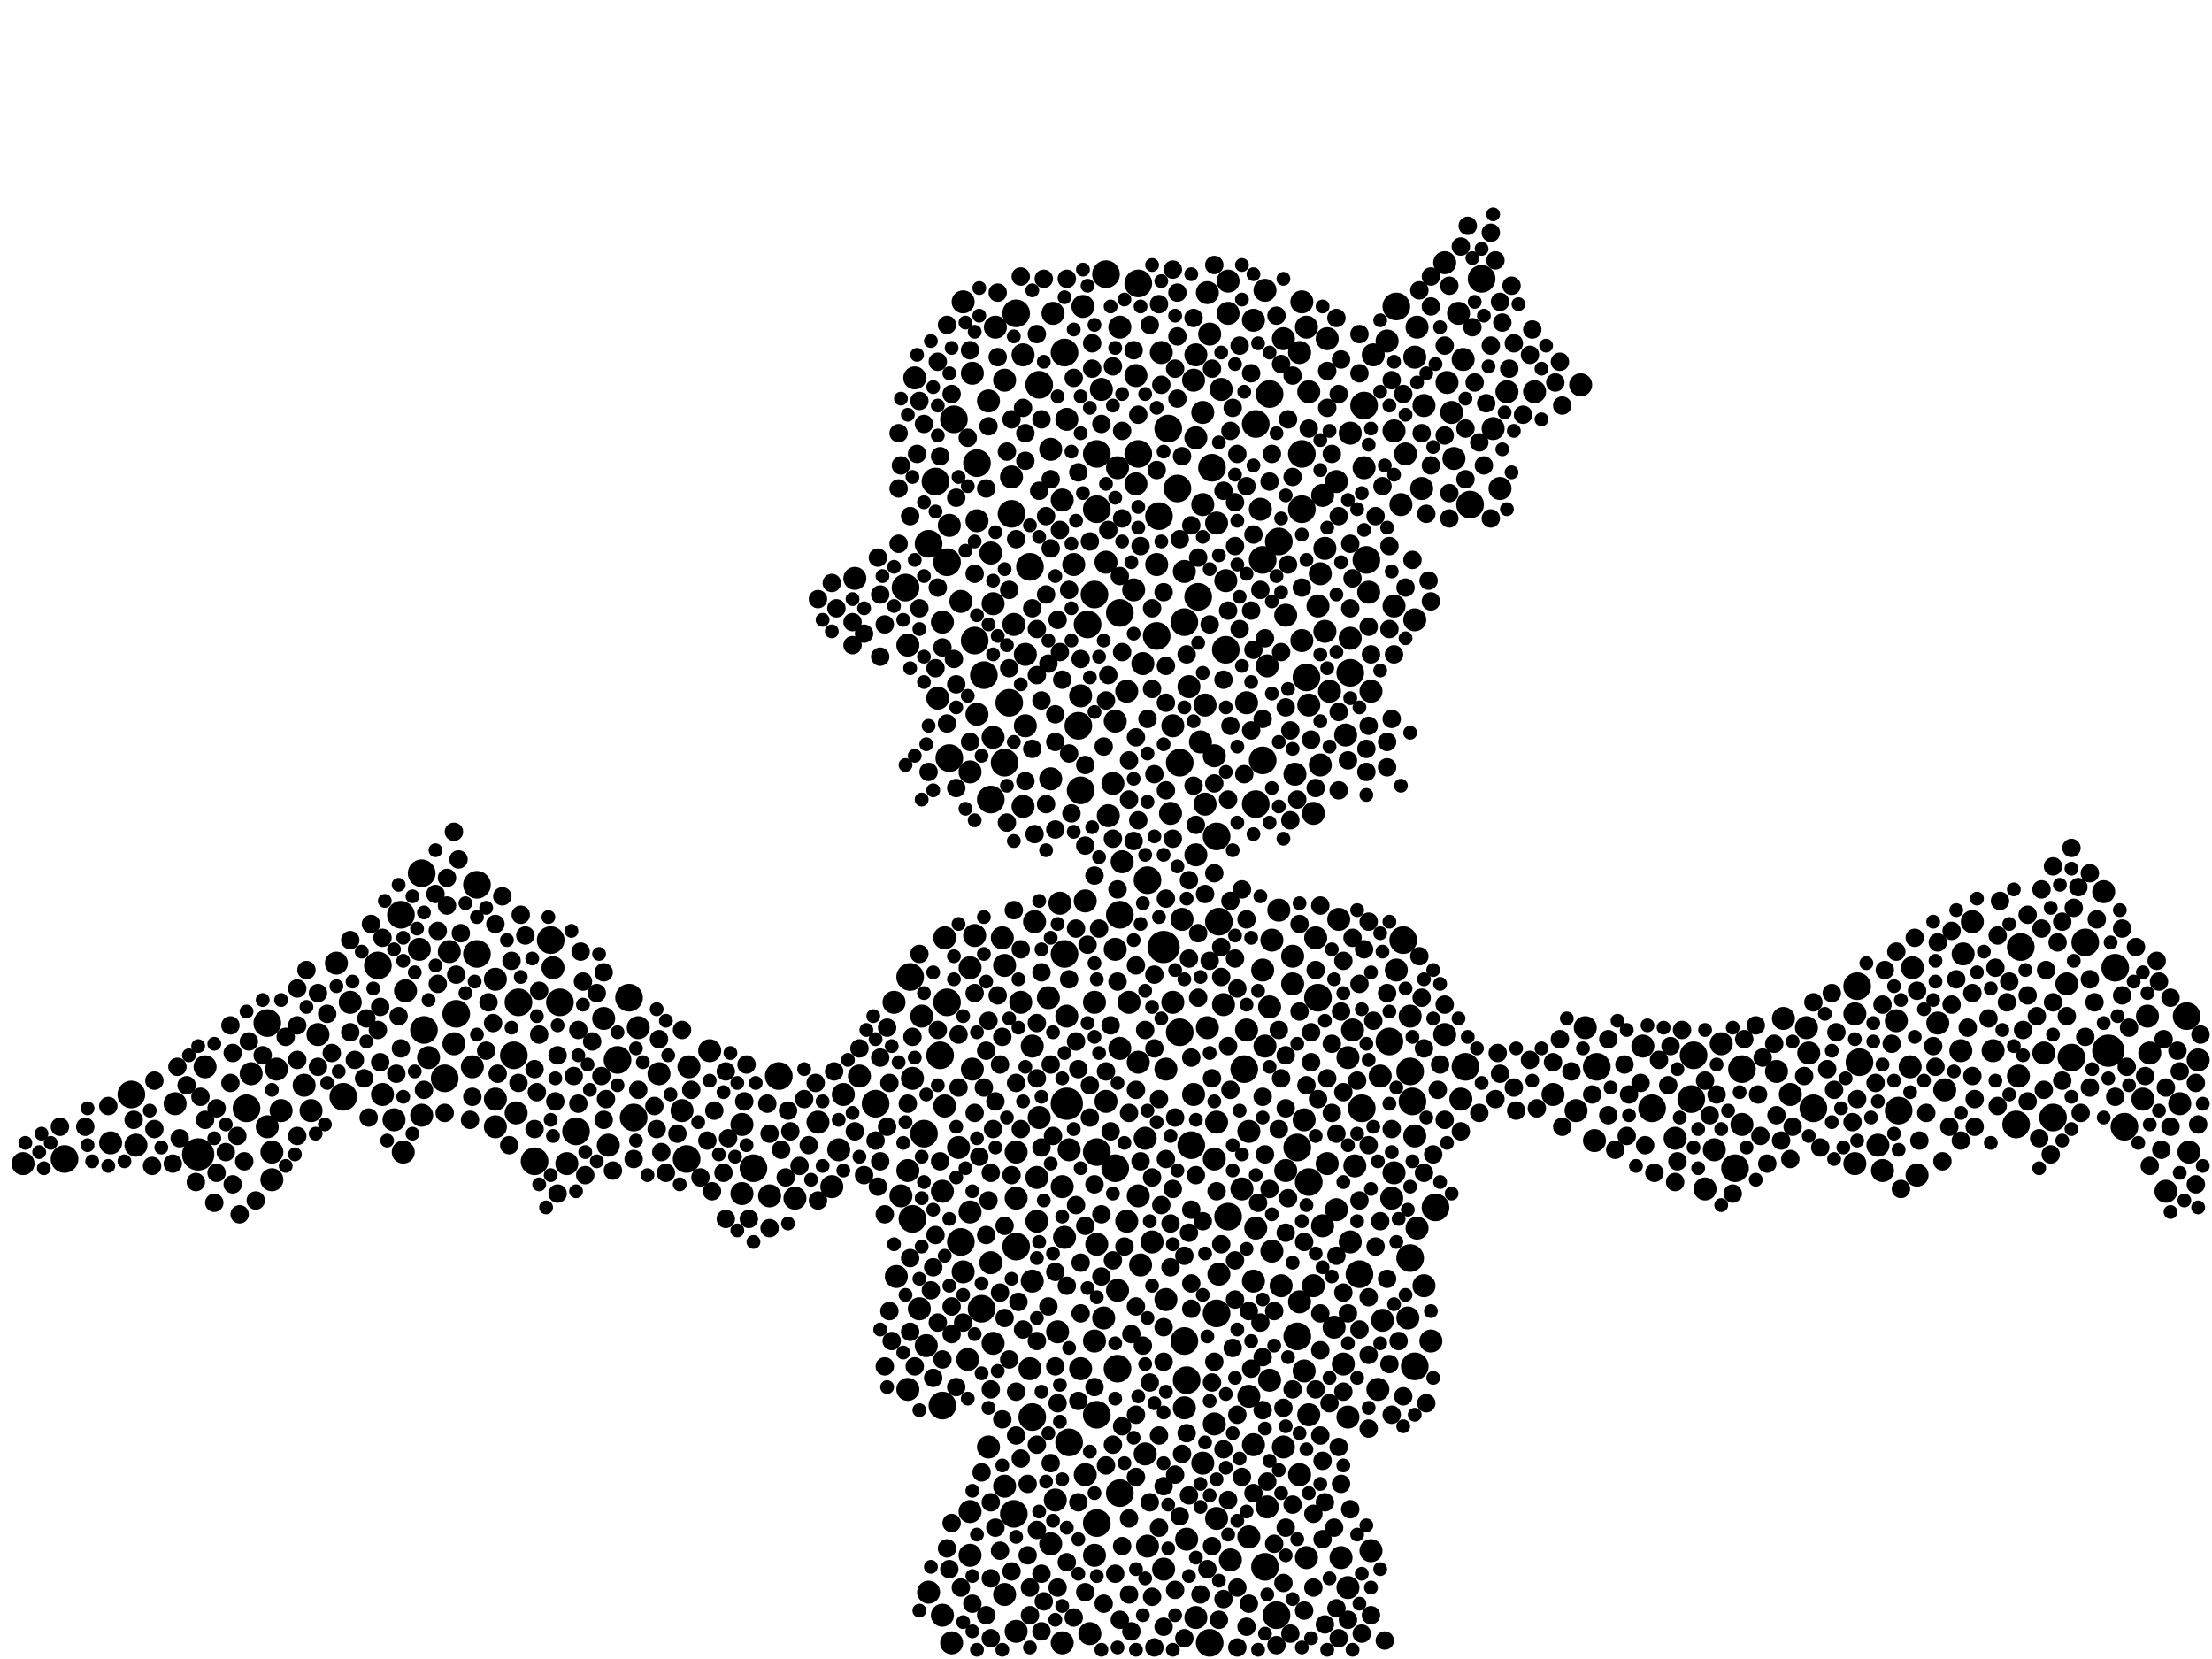 <?xml version="1.0" encoding="utf-8"?>
<svg xmlns="http://www.w3.org/2000/svg"
     xmlns:xlink="http://www.w3.org/1999/xlink" width="1920" height="1440" >

            <defs>
            <style type="text/css"><![CDATA[
circle {stroke: none;}
.c0 {fill: #000000;}
]]></style>
            </defs>
<rect x="0" y="0" width="1920" height="1440" fill="white"/>
<circle cx="1830" cy="912" r="14" class="c0"/>
<circle cx="172" cy="1002" r="14" class="c0"/>
<circle cx="926" cy="958" r="14" class="c0"/>
<circle cx="1010" cy="822" r="14" class="c0"/>
<circle cx="1130" cy="442" r="12" class="c0"/>
<circle cx="1130" cy="394" r="12" class="c0"/>
<circle cx="1574" cy="962" r="12" class="c0"/>
<circle cx="1206" cy="904" r="12" class="c0"/>
<circle cx="1110" cy="470" r="12" class="c0"/>
<circle cx="1226" cy="956" r="12" class="c0"/>
<circle cx="1172" cy="584" r="12" class="c0"/>
<circle cx="1224" cy="1092" r="12" class="c0"/>
<circle cx="546" cy="866" r="12" class="c0"/>
<circle cx="760" cy="958" r="12" class="c0"/>
<circle cx="968" cy="1014" r="12" class="c0"/>
<circle cx="852" cy="1136" r="12" class="c0"/>
<circle cx="988" cy="246" r="12" class="c0"/>
<circle cx="928" cy="1252" r="12" class="c0"/>
<circle cx="1276" cy="438" r="12" class="c0"/>
<circle cx="386" cy="936" r="12" class="c0"/>
<circle cx="822" cy="870" r="12" class="c0"/>
<circle cx="1136" cy="1026" r="12" class="c0"/>
<circle cx="816" cy="916" r="12" class="c0"/>
<circle cx="1506" cy="1014" r="12" class="c0"/>
<circle cx="950" cy="516" r="12" class="c0"/>
<circle cx="1754" cy="822" r="12" class="c0"/>
<circle cx="824" cy="658" r="12" class="c0"/>
<circle cx="298" cy="952" r="12" class="c0"/>
<circle cx="1022" cy="424" r="12" class="c0"/>
<circle cx="1006" cy="448" r="12" class="c0"/>
<circle cx="1468" cy="954" r="12" class="c0"/>
<circle cx="1470" cy="916" r="12" class="c0"/>
<circle cx="1836" cy="840" r="12" class="c0"/>
<circle cx="1224" cy="930" r="12" class="c0"/>
<circle cx="952" cy="1322" r="12" class="c0"/>
<circle cx="806" cy="472" r="12" class="c0"/>
<circle cx="1184" cy="352" r="12" class="c0"/>
<circle cx="1034" cy="994" r="12" class="c0"/>
<circle cx="938" cy="686" r="12" class="c0"/>
<circle cx="1096" cy="486" r="12" class="c0"/>
<circle cx="902" cy="334" r="12" class="c0"/>
<circle cx="924" cy="306" r="12" class="c0"/>
<circle cx="368" cy="894" r="12" class="c0"/>
<circle cx="1126" cy="996" r="12" class="c0"/>
<circle cx="1102" cy="342" r="12" class="c0"/>
<circle cx="882" cy="1082" r="12" class="c0"/>
<circle cx="1004" cy="552" r="12" class="c0"/>
<circle cx="1024" cy="662" r="12" class="c0"/>
<circle cx="1434" cy="962" r="12" class="c0"/>
<circle cx="822" cy="488" r="12" class="c0"/>
<circle cx="1648" cy="964" r="12" class="c0"/>
<circle cx="232" cy="888" r="12" class="c0"/>
<circle cx="1386" cy="926" r="12" class="c0"/>
<circle cx="894" cy="492" r="12" class="c0"/>
<circle cx="1028" cy="1164" r="12" class="c0"/>
<circle cx="478" cy="816" r="12" class="c0"/>
<circle cx="1614" cy="922" r="12" class="c0"/>
<circle cx="972" cy="794" r="12" class="c0"/>
<circle cx="1898" cy="882" r="12" class="c0"/>
<circle cx="114" cy="950" r="12" class="c0"/>
<circle cx="550" cy="970" r="12" class="c0"/>
<circle cx="464" cy="1008" r="12" class="c0"/>
<circle cx="882" cy="272" r="12" class="c0"/>
<circle cx="846" cy="556" r="12" class="c0"/>
<circle cx="1134" cy="588" r="12" class="c0"/>
<circle cx="1144" cy="866" r="12" class="c0"/>
<circle cx="1782" cy="970" r="12" class="c0"/>
<circle cx="988" cy="394" r="12" class="c0"/>
<circle cx="1286" cy="242" r="12" class="c0"/>
<circle cx="1098" cy="1360" r="12" class="c0"/>
<circle cx="1810" cy="818" r="12" class="c0"/>
<circle cx="1040" cy="518" r="12" class="c0"/>
<circle cx="1186" cy="486" r="12" class="c0"/>
<circle cx="876" cy="610" r="12" class="c0"/>
<circle cx="414" cy="768" r="12" class="c0"/>
<circle cx="1028" cy="540" r="12" class="c0"/>
<circle cx="1066" cy="1056" r="12" class="c0"/>
<circle cx="972" cy="1296" r="12" class="c0"/>
<circle cx="1064" cy="564" r="12" class="c0"/>
<circle cx="786" cy="510" r="12" class="c0"/>
<circle cx="56" cy="1006" r="12" class="c0"/>
<circle cx="952" cy="1000" r="12" class="c0"/>
<circle cx="500" cy="982" r="12" class="c0"/>
<circle cx="896" cy="1230" r="12" class="c0"/>
<circle cx="790" cy="848" r="12" class="c0"/>
<circle cx="860" cy="694" r="12" class="c0"/>
<circle cx="396" cy="880" r="12" class="c0"/>
<circle cx="414" cy="828" r="12" class="c0"/>
<circle cx="792" cy="1058" r="12" class="c0"/>
<circle cx="970" cy="1188" r="12" class="c0"/>
<circle cx="828" cy="364" r="12" class="c0"/>
<circle cx="654" cy="1014" r="12" class="c0"/>
<circle cx="596" cy="1006" r="12" class="c0"/>
<circle cx="676" cy="934" r="12" class="c0"/>
<circle cx="446" cy="916" r="12" class="c0"/>
<circle cx="1844" cy="978" r="12" class="c0"/>
<circle cx="812" cy="418" r="12" class="c0"/>
<circle cx="802" cy="984" r="12" class="c0"/>
<circle cx="1180" cy="1106" r="12" class="c0"/>
<circle cx="848" cy="402" r="12" class="c0"/>
<circle cx="952" cy="442" r="12" class="c0"/>
<circle cx="1182" cy="962" r="12" class="c0"/>
<circle cx="944" cy="542" r="12" class="c0"/>
<circle cx="854" cy="586" r="12" class="c0"/>
<circle cx="1218" cy="816" r="12" class="c0"/>
<circle cx="1090" cy="368" r="12" class="c0"/>
<circle cx="1056" cy="1140" r="12" class="c0"/>
<circle cx="960" cy="238" r="12" class="c0"/>
<circle cx="486" cy="870" r="12" class="c0"/>
<circle cx="1272" cy="926" r="12" class="c0"/>
<circle cx="1512" cy="928" r="12" class="c0"/>
<circle cx="1090" cy="698" r="12" class="c0"/>
<circle cx="872" cy="662" r="12" class="c0"/>
<circle cx="952" cy="394" r="12" class="c0"/>
<circle cx="1052" cy="406" r="12" class="c0"/>
<circle cx="366" cy="758" r="12" class="c0"/>
<circle cx="1030" cy="1198" r="12" class="c0"/>
<circle cx="1014" cy="372" r="12" class="c0"/>
<circle cx="1126" cy="1160" r="12" class="c0"/>
<circle cx="880" cy="1314" r="12" class="c0"/>
<circle cx="878" cy="446" r="12" class="c0"/>
<circle cx="818" cy="1220" r="12" class="c0"/>
<circle cx="834" cy="1078" r="12" class="c0"/>
<circle cx="348" cy="794" r="12" class="c0"/>
<circle cx="1058" cy="800" r="12" class="c0"/>
<circle cx="924" cy="828" r="12" class="c0"/>
<circle cx="1750" cy="976" r="12" class="c0"/>
<circle cx="328" cy="838" r="12" class="c0"/>
<circle cx="972" cy="532" r="12" class="c0"/>
<circle cx="1024" cy="896" r="12" class="c0"/>
<circle cx="214" cy="962" r="12" class="c0"/>
<circle cx="1612" cy="856" r="12" class="c0"/>
<circle cx="936" cy="630" r="12" class="c0"/>
<circle cx="450" cy="870" r="12" class="c0"/>
<circle cx="952" cy="1228" r="12" class="c0"/>
<circle cx="996" cy="764" r="12" class="c0"/>
<circle cx="1108" cy="1402" r="12" class="c0"/>
<circle cx="1056" cy="726" r="12" class="c0"/>
<circle cx="1246" cy="1048" r="12" class="c0"/>
<circle cx="1228" cy="1186" r="12" class="c0"/>
<circle cx="1080" cy="928" r="12" class="c0"/>
<circle cx="536" cy="920" r="12" class="c0"/>
<circle cx="1798" cy="918" r="12" class="c0"/>
<circle cx="1050" cy="1426" r="12" class="c0"/>
<circle cx="1212" cy="266" r="12" class="c0"/>
<circle cx="1096" cy="660" r="12" class="c0"/>
<circle cx="932" cy="490" r="10" class="c0"/>
<circle cx="1056" cy="974" r="10" class="c0"/>
<circle cx="722" cy="1030" r="10" class="c0"/>
<circle cx="844" cy="324" r="10" class="c0"/>
<circle cx="1730" cy="912" r="10" class="c0"/>
<circle cx="848" cy="452" r="10" class="c0"/>
<circle cx="616" cy="912" r="10" class="c0"/>
<circle cx="898" cy="800" r="10" class="c0"/>
<circle cx="1480" cy="1032" r="10" class="c0"/>
<circle cx="1198" cy="934" r="10" class="c0"/>
<circle cx="1236" cy="352" r="10" class="c0"/>
<circle cx="844" cy="928" r="10" class="c0"/>
<circle cx="1254" cy="898" r="10" class="c0"/>
<circle cx="1054" cy="656" r="10" class="c0"/>
<circle cx="1210" cy="1018" r="10" class="c0"/>
<circle cx="1026" cy="798" r="10" class="c0"/>
<circle cx="1044" cy="438" r="10" class="c0"/>
<circle cx="1864" cy="882" r="10" class="c0"/>
<circle cx="888" cy="308" r="10" class="c0"/>
<circle cx="1130" cy="556" r="10" class="c0"/>
<circle cx="922" cy="1426" r="10" class="c0"/>
<circle cx="1242" cy="1164" r="10" class="c0"/>
<circle cx="270" cy="964" r="10" class="c0"/>
<circle cx="1084" cy="982" r="10" class="c0"/>
<circle cx="1088" cy="1254" r="10" class="c0"/>
<circle cx="1134" cy="284" r="10" class="c0"/>
<circle cx="1170" cy="1378" r="10" class="c0"/>
<circle cx="1134" cy="1352" r="10" class="c0"/>
<circle cx="1176" cy="1012" r="10" class="c0"/>
<circle cx="1172" cy="554" r="10" class="c0"/>
<circle cx="1066" cy="244" r="10" class="c0"/>
<circle cx="1154" cy="600" r="10" class="c0"/>
<circle cx="968" cy="626" r="10" class="c0"/>
<circle cx="1228" cy="310" r="10" class="c0"/>
<circle cx="1084" cy="1212" r="10" class="c0"/>
<circle cx="1332" cy="340" r="10" class="c0"/>
<circle cx="820" cy="814" r="10" class="c0"/>
<circle cx="836" cy="262" r="10" class="c0"/>
<circle cx="886" cy="870" r="10" class="c0"/>
<circle cx="366" cy="968" r="10" class="c0"/>
<circle cx="912" cy="390" r="10" class="c0"/>
<circle cx="1196" cy="1206" r="10" class="c0"/>
<circle cx="732" cy="950" r="10" class="c0"/>
<circle cx="264" cy="942" r="10" class="c0"/>
<circle cx="896" cy="908" r="10" class="c0"/>
<circle cx="1234" cy="424" r="10" class="c0"/>
<circle cx="1038" cy="308" r="10" class="c0"/>
<circle cx="864" cy="284" r="10" class="c0"/>
<circle cx="1068" cy="1354" r="10" class="c0"/>
<circle cx="1046" cy="612" r="10" class="c0"/>
<circle cx="1038" cy="380" r="10" class="c0"/>
<circle cx="902" cy="970" r="10" class="c0"/>
<circle cx="1570" cy="914" r="10" class="c0"/>
<circle cx="1062" cy="872" r="10" class="c0"/>
<circle cx="1066" cy="272" r="10" class="c0"/>
<circle cx="890" cy="630" r="10" class="c0"/>
<circle cx="1610" cy="880" r="10" class="c0"/>
<circle cx="1512" cy="976" r="10" class="c0"/>
<circle cx="524" cy="884" r="10" class="c0"/>
<circle cx="872" cy="1290" r="10" class="c0"/>
<circle cx="1712" cy="800" r="10" class="c0"/>
<circle cx="900" cy="1022" r="10" class="c0"/>
<circle cx="448" cy="966" r="10" class="c0"/>
<circle cx="1260" cy="358" r="10" class="c0"/>
<circle cx="1046" cy="698" r="10" class="c0"/>
<circle cx="96" cy="992" r="10" class="c0"/>
<circle cx="956" cy="338" r="10" class="c0"/>
<circle cx="938" cy="604" r="10" class="c0"/>
<circle cx="842" cy="1350" r="10" class="c0"/>
<circle cx="1554" cy="950" r="10" class="c0"/>
<circle cx="1000" cy="1078" r="10" class="c0"/>
<circle cx="372" cy="918" r="10" class="c0"/>
<circle cx="1348" cy="950" r="10" class="c0"/>
<circle cx="1222" cy="1144" r="10" class="c0"/>
<circle cx="994" cy="988" r="10" class="c0"/>
<circle cx="1208" cy="1040" r="10" class="c0"/>
<circle cx="1376" cy="892" r="10" class="c0"/>
<circle cx="900" cy="1060" r="10" class="c0"/>
<circle cx="984" cy="512" r="10" class="c0"/>
<circle cx="860" cy="1096" r="10" class="c0"/>
<circle cx="1256" cy="332" r="10" class="c0"/>
<circle cx="1296" cy="372" r="10" class="c0"/>
<circle cx="1082" cy="894" r="10" class="c0"/>
<circle cx="952" cy="1080" r="10" class="c0"/>
<circle cx="978" cy="1060" r="10" class="c0"/>
<circle cx="1860" cy="954" r="10" class="c0"/>
<circle cx="1128" cy="1130" r="10" class="c0"/>
<circle cx="1140" cy="706" r="10" class="c0"/>
<circle cx="1172" cy="1078" r="10" class="c0"/>
<circle cx="644" cy="976" r="10" class="c0"/>
<circle cx="1774" cy="914" r="10" class="c0"/>
<circle cx="860" cy="480" r="10" class="c0"/>
<circle cx="1144" cy="526" r="10" class="c0"/>
<circle cx="882" cy="1040" r="10" class="c0"/>
<circle cx="824" cy="456" r="10" class="c0"/>
<circle cx="1122" cy="854" r="10" class="c0"/>
<circle cx="1166" cy="1184" r="10" class="c0"/>
<circle cx="820" cy="960" r="10" class="c0"/>
<circle cx="1158" cy="1152" r="10" class="c0"/>
<circle cx="690" cy="1040" r="10" class="c0"/>
<circle cx="782" cy="1038" r="10" class="c0"/>
<circle cx="940" cy="266" r="10" class="c0"/>
<circle cx="1210" cy="526" r="10" class="c0"/>
<circle cx="1016" cy="706" r="10" class="c0"/>
<circle cx="1308" cy="340" r="10" class="c0"/>
<circle cx="920" cy="784" r="10" class="c0"/>
<circle cx="862" cy="640" r="10" class="c0"/>
<circle cx="872" cy="330" r="10" class="c0"/>
<circle cx="1048" cy="254" r="10" class="c0"/>
<circle cx="1018" cy="870" r="10" class="c0"/>
<circle cx="572" cy="932" r="10" class="c0"/>
<circle cx="218" cy="932" r="10" class="c0"/>
<circle cx="528" cy="994" r="10" class="c0"/>
<circle cx="826" cy="1426" r="10" class="c0"/>
<circle cx="980" cy="870" r="10" class="c0"/>
<circle cx="1162" cy="798" r="10" class="c0"/>
<circle cx="410" cy="926" r="10" class="c0"/>
<circle cx="232" cy="978" r="10" class="c0"/>
<circle cx="1254" cy="228" r="10" class="c0"/>
<circle cx="872" cy="1384" r="10" class="c0"/>
<circle cx="1262" cy="398" r="10" class="c0"/>
<circle cx="1054" cy="1006" r="10" class="c0"/>
<circle cx="1908" cy="920" r="10" class="c0"/>
<circle cx="352" cy="860" r="10" class="c0"/>
<circle cx="1220" cy="394" r="10" class="c0"/>
<circle cx="1230" cy="284" r="10" class="c0"/>
<circle cx="1038" cy="1404" r="10" class="c0"/>
<circle cx="1136" cy="612" r="10" class="c0"/>
<circle cx="1098" cy="252" r="10" class="c0"/>
<circle cx="792" cy="936" r="10" class="c0"/>
<circle cx="800" cy="882" r="10" class="c0"/>
<circle cx="960" cy="956" r="10" class="c0"/>
<circle cx="842" cy="1312" r="10" class="c0"/>
<circle cx="882" cy="1000" r="10" class="c0"/>
<circle cx="1794" cy="854" r="10" class="c0"/>
<circle cx="968" cy="824" r="10" class="c0"/>
<circle cx="598" cy="926" r="10" class="c0"/>
<circle cx="878" cy="414" r="10" class="c0"/>
<circle cx="974" cy="748" r="10" class="c0"/>
<circle cx="870" cy="814" r="10" class="c0"/>
<circle cx="1384" cy="990" r="10" class="c0"/>
<circle cx="1088" cy="278" r="10" class="c0"/>
<circle cx="890" cy="568" r="10" class="c0"/>
<circle cx="1032" cy="596" r="10" class="c0"/>
<circle cx="480" cy="840" r="10" class="c0"/>
<circle cx="1140" cy="1116" r="10" class="c0"/>
<circle cx="986" cy="420" r="10" class="c0"/>
<circle cx="1130" cy="262" r="10" class="c0"/>
<circle cx="1168" cy="638" r="10" class="c0"/>
<circle cx="1880" cy="1034" r="10" class="c0"/>
<circle cx="882" cy="1416" r="10" class="c0"/>
<circle cx="118" cy="994" r="10" class="c0"/>
<circle cx="1634" cy="1016" r="10" class="c0"/>
<circle cx="728" cy="998" r="10" class="c0"/>
<circle cx="970" cy="1120" r="10" class="c0"/>
<circle cx="818" cy="1034" r="10" class="c0"/>
<circle cx="1056" cy="1318" r="10" class="c0"/>
<circle cx="1078" cy="1032" r="10" class="c0"/>
<circle cx="1028" cy="1222" r="10" class="c0"/>
<circle cx="1036" cy="330" r="10" class="c0"/>
<circle cx="1104" cy="1086" r="10" class="c0"/>
<circle cx="1010" cy="1362" r="10" class="c0"/>
<circle cx="858" cy="1256" r="10" class="c0"/>
<circle cx="1150" cy="476" r="10" class="c0"/>
<circle cx="1270" cy="312" r="10" class="c0"/>
<circle cx="350" cy="1000" r="10" class="c0"/>
<circle cx="788" cy="560" r="10" class="c0"/>
<circle cx="912" cy="1340" r="10" class="c0"/>
<circle cx="960" cy="488" r="10" class="c0"/>
<circle cx="1426" cy="908" r="10" class="c0"/>
<circle cx="1112" cy="1116" r="10" class="c0"/>
<circle cx="1610" cy="1010" r="10" class="c0"/>
<circle cx="1124" cy="672" r="10" class="c0"/>
<circle cx="1098" cy="908" r="10" class="c0"/>
<circle cx="848" cy="620" r="10" class="c0"/>
<circle cx="972" cy="284" r="10" class="c0"/>
<circle cx="1152" cy="294" r="10" class="c0"/>
<circle cx="804" cy="1168" r="10" class="c0"/>
<circle cx="644" cy="1036" r="10" class="c0"/>
<circle cx="492" cy="1010" r="10" class="c0"/>
<circle cx="1170" cy="918" r="10" class="c0"/>
<circle cx="1038" cy="742" r="10" class="c0"/>
<circle cx="554" cy="892" r="10" class="c0"/>
<circle cx="832" cy="996" r="10" class="c0"/>
<circle cx="1142" cy="814" r="10" class="c0"/>
<circle cx="1008" cy="306" r="10" class="c0"/>
<circle cx="710" cy="974" r="10" class="c0"/>
<circle cx="834" cy="522" r="10" class="c0"/>
<circle cx="1116" cy="534" r="10" class="c0"/>
<circle cx="1058" cy="1106" r="10" class="c0"/>
<circle cx="1004" cy="490" r="10" class="c0"/>
<circle cx="1664" cy="1020" r="10" class="c0"/>
<circle cx="1136" cy="1228" r="10" class="c0"/>
<circle cx="152" cy="958" r="10" class="c0"/>
<circle cx="1170" cy="1230" r="10" class="c0"/>
<circle cx="1146" cy="664" r="10" class="c0"/>
<circle cx="668" cy="1038" r="10" class="c0"/>
<circle cx="1704" cy="828" r="10" class="c0"/>
<circle cx="806" cy="1382" r="10" class="c0"/>
<circle cx="1702" cy="912" r="10" class="c0"/>
<circle cx="990" cy="1098" r="10" class="c0"/>
<circle cx="1136" cy="340" r="10" class="c0"/>
<circle cx="942" cy="1280" r="10" class="c0"/>
<circle cx="1212" cy="842" r="10" class="c0"/>
<circle cx="1228" cy="538" r="10" class="c0"/>
<circle cx="814" cy="606" r="10" class="c0"/>
<circle cx="788" cy="1206" r="10" class="c0"/>
<circle cx="1160" cy="1050" r="10" class="c0"/>
<circle cx="942" cy="782" r="10" class="c0"/>
<circle cx="1268" cy="954" r="10" class="c0"/>
<circle cx="950" cy="1350" r="10" class="c0"/>
<circle cx="1030" cy="1336" r="10" class="c0"/>
<circle cx="240" cy="928" r="10" class="c0"/>
<circle cx="746" cy="934" r="10" class="c0"/>
<circle cx="842" cy="840" r="10" class="c0"/>
<circle cx="1104" cy="816" r="10" class="c0"/>
<circle cx="1028" cy="496" r="10" class="c0"/>
<circle cx="972" cy="910" r="10" class="c0"/>
<circle cx="1116" cy="1016" r="10" class="c0"/>
<circle cx="1094" cy="442" r="10" class="c0"/>
<circle cx="1044" cy="1270" r="10" class="c0"/>
<circle cx="842" cy="1052" r="10" class="c0"/>
<circle cx="1302" cy="424" r="10" class="c0"/>
<circle cx="1688" cy="946" r="10" class="c0"/>
<circle cx="1012" cy="1128" r="10" class="c0"/>
<circle cx="1100" cy="1308" r="10" class="c0"/>
<circle cx="1044" cy="358" r="10" class="c0"/>
<circle cx="1090" cy="1066" r="10" class="c0"/>
<circle cx="798" cy="1136" r="10" class="c0"/>
<circle cx="1630" cy="994" r="10" class="c0"/>
<circle cx="788" cy="1016" r="10" class="c0"/>
<circle cx="1050" cy="290" r="10" class="c0"/>
<circle cx="1164" cy="1352" r="10" class="c0"/>
<circle cx="1660" cy="840" r="10" class="c0"/>
<circle cx="1132" cy="1190" r="10" class="c0"/>
<circle cx="888" cy="700" r="10" class="c0"/>
<circle cx="1174" cy="894" r="10" class="c0"/>
<circle cx="862" cy="524" r="10" class="c0"/>
<circle cx="1082" cy="610" r="10" class="c0"/>
<circle cx="1012" cy="928" r="10" class="c0"/>
<circle cx="1148" cy="1064" r="10" class="c0"/>
<circle cx="776" cy="870" r="10" class="c0"/>
<circle cx="1900" cy="1000" r="10" class="c0"/>
<circle cx="1132" cy="972" r="10" class="c0"/>
<circle cx="332" cy="950" r="10" class="c0"/>
<circle cx="992" cy="576" r="10" class="c0"/>
<circle cx="20" cy="1010" r="10" class="c0"/>
<circle cx="1056" cy="454" r="10" class="c0"/>
<circle cx="778" cy="1108" r="10" class="c0"/>
<circle cx="1488" cy="998" r="10" class="c0"/>
<circle cx="1190" cy="1346" r="10" class="c0"/>
<circle cx="1228" cy="986" r="10" class="c0"/>
<circle cx="292" cy="836" r="10" class="c0"/>
<circle cx="914" cy="272" r="10" class="c0"/>
<circle cx="986" cy="326" r="10" class="c0"/>
<circle cx="1658" cy="926" r="10" class="c0"/>
<circle cx="1866" cy="914" r="10" class="c0"/>
<circle cx="1064" cy="504" r="10" class="c0"/>
<circle cx="928" cy="998" r="10" class="c0"/>
<circle cx="918" cy="1156" r="10" class="c0"/>
<circle cx="924" cy="1074" r="10" class="c0"/>
<circle cx="988" cy="1038" r="10" class="c0"/>
<circle cx="862" cy="1166" r="10" class="c0"/>
<circle cx="1752" cy="934" r="10" class="c0"/>
<circle cx="1192" cy="308" r="10" class="c0"/>
<circle cx="962" cy="708" r="10" class="c0"/>
<circle cx="1236" cy="1116" r="10" class="c0"/>
<circle cx="1646" cy="886" r="10" class="c0"/>
<circle cx="1060" cy="338" r="10" class="c0"/>
<circle cx="958" cy="1144" r="10" class="c0"/>
<circle cx="1172" cy="376" r="10" class="c0"/>
<circle cx="1204" cy="296" r="10" class="c0"/>
<circle cx="966" cy="680" r="10" class="c0"/>
<circle cx="1200" cy="1146" r="10" class="c0"/>
<circle cx="1110" cy="790" r="10" class="c0"/>
<circle cx="1188" cy="514" r="10" class="c0"/>
<circle cx="894" cy="1188" r="10" class="c0"/>
<circle cx="304" cy="870" r="10" class="c0"/>
<circle cx="1018" cy="630" r="10" class="c0"/>
<circle cx="938" cy="1188" r="10" class="c0"/>
<circle cx="236" cy="1024" r="10" class="c0"/>
<circle cx="912" cy="676" r="10" class="c0"/>
<circle cx="926" cy="882" r="10" class="c0"/>
<circle cx="1494" cy="906" r="10" class="c0"/>
<circle cx="1148" cy="430" r="10" class="c0"/>
<circle cx="1892" cy="958" r="10" class="c0"/>
<circle cx="1114" cy="1256" r="10" class="c0"/>
<circle cx="276" cy="898" r="10" class="c0"/>
<circle cx="742" cy="502" r="10" class="c0"/>
<circle cx="430" cy="954" r="10" class="c0"/>
<circle cx="1266" cy="272" r="10" class="c0"/>
<circle cx="1036" cy="950" r="10" class="c0"/>
<circle cx="978" cy="600" r="10" class="c0"/>
<circle cx="880" cy="542" r="10" class="c0"/>
<circle cx="1102" cy="874" r="10" class="c0"/>
<circle cx="178" cy="926" r="10" class="c0"/>
<circle cx="996" cy="1342" r="10" class="c0"/>
<circle cx="926" cy="364" r="10" class="c0"/>
<circle cx="1568" cy="892" r="10" class="c0"/>
<circle cx="1102" cy="1198" r="10" class="c0"/>
<circle cx="970" cy="406" r="10" class="c0"/>
<circle cx="988" cy="922" r="10" class="c0"/>
<circle cx="1542" cy="930" r="10" class="c0"/>
<circle cx="1152" cy="1010" r="10" class="c0"/>
<circle cx="1372" cy="334" r="10" class="c0"/>
<circle cx="1216" cy="438" r="10" class="c0"/>
<circle cx="1048" cy="892" r="10" class="c0"/>
<circle cx="946" cy="1418" r="10" class="c0"/>
<circle cx="872" cy="838" r="10" class="c0"/>
<circle cx="244" cy="964" r="10" class="c0"/>
<circle cx="1084" cy="1334" r="10" class="c0"/>
<circle cx="922" cy="434" r="10" class="c0"/>
<circle cx="1128" cy="306" r="10" class="c0"/>
<circle cx="994" cy="1262" r="10" class="c0"/>
<circle cx="1042" cy="644" r="10" class="c0"/>
<circle cx="430" cy="850" r="10" class="c0"/>
<circle cx="592" cy="964" r="10" class="c0"/>
<circle cx="1088" cy="1112" r="10" class="c0"/>
<circle cx="840" cy="1180" r="10" class="c0"/>
<circle cx="1150" cy="548" r="10" class="c0"/>
<circle cx="1184" cy="406" r="10" class="c0"/>
<circle cx="1128" cy="1280" r="10" class="c0"/>
<circle cx="836" cy="1104" r="10" class="c0"/>
<circle cx="916" cy="1302" r="10" class="c0"/>
<circle cx="896" cy="1112" r="10" class="c0"/>
<circle cx="922" cy="1030" r="10" class="c0"/>
<circle cx="1454" cy="988" r="10" class="c0"/>
<circle cx="1160" cy="418" r="10" class="c0"/>
<circle cx="910" cy="866" r="10" class="c0"/>
<circle cx="1190" cy="600" r="10" class="c0"/>
<circle cx="236" cy="1000" r="10" class="c0"/>
<circle cx="1682" cy="888" r="10" class="c0"/>
<circle cx="342" cy="972" r="10" class="c0"/>
<circle cx="1054" cy="1236" r="10" class="c0"/>
<circle cx="390" cy="826" r="10" class="c0"/>
<circle cx="950" cy="1164" r="10" class="c0"/>
<circle cx="1230" cy="1066" r="10" class="c0"/>
<circle cx="950" cy="870" r="10" class="c0"/>
<circle cx="794" cy="328" r="10" class="c0"/>
<circle cx="1826" cy="774" r="10" class="c0"/>
<circle cx="1100" cy="578" r="10" class="c0"/>
<circle cx="364" cy="824" r="10" class="c0"/>
<circle cx="1114" cy="294" r="10" class="c0"/>
<circle cx="1122" cy="830" r="10" class="c0"/>
<circle cx="1548" cy="884" r="10" class="c0"/>
<circle cx="846" cy="812" r="10" class="c0"/>
<circle cx="858" cy="348" r="10" class="c0"/>
<circle cx="842" cy="670" r="10" class="c0"/>
<circle cx="1224" cy="882" r="10" class="c0"/>
<circle cx="1096" cy="842" r="10" class="c0"/>
<circle cx="1210" cy="374" r="10" class="c0"/>
<circle cx="818" cy="540" r="10" class="c0"/>
<circle cx="1368" cy="964" r="10" class="c0"/>
<circle cx="1146" cy="498" r="10" class="c0"/>
<circle cx="818" cy="1402" r="10" class="c0"/>
<circle cx="430" cy="978" r="10" class="c0"/>
<circle cx="394" cy="906" r="10" class="c0"/>
<circle cx="990" cy="474" r="8" class="c0"/>
<circle cx="816" cy="396" r="8" class="c0"/>
<circle cx="572" cy="902" r="8" class="c0"/>
<circle cx="942" cy="664" r="8" class="c0"/>
<circle cx="1294" cy="300" r="8" class="c0"/>
<circle cx="998" cy="1304" r="8" class="c0"/>
<circle cx="970" cy="852" r="8" class="c0"/>
<circle cx="792" cy="900" r="8" class="c0"/>
<circle cx="1330" cy="286" r="8" class="c0"/>
<circle cx="1116" cy="1070" r="8" class="c0"/>
<circle cx="980" cy="966" r="8" class="c0"/>
<circle cx="1020" cy="970" r="8" class="c0"/>
<circle cx="1012" cy="1006" r="8" class="c0"/>
<circle cx="554" cy="946" r="8" class="c0"/>
<circle cx="984" cy="730" r="8" class="c0"/>
<circle cx="1026" cy="1262" r="8" class="c0"/>
<circle cx="870" cy="1232" r="8" class="c0"/>
<circle cx="1002" cy="672" r="8" class="c0"/>
<circle cx="860" cy="1206" r="8" class="c0"/>
<circle cx="1592" cy="946" r="8" class="c0"/>
<circle cx="824" cy="1362" r="8" class="c0"/>
<circle cx="916" cy="720" r="8" class="c0"/>
<circle cx="1072" cy="474" r="8" class="c0"/>
<circle cx="1094" cy="1148" r="8" class="c0"/>
<circle cx="878" cy="364" r="8" class="c0"/>
<circle cx="1120" cy="1418" r="8" class="c0"/>
<circle cx="774" cy="1164" r="8" class="c0"/>
<circle cx="1288" cy="404" r="8" class="c0"/>
<circle cx="1100" cy="1286" r="8" class="c0"/>
<circle cx="904" cy="608" r="8" class="c0"/>
<circle cx="1242" cy="240" r="8" class="c0"/>
<circle cx="802" cy="368" r="8" class="c0"/>
<circle cx="1734" cy="960" r="8" class="c0"/>
<circle cx="1068" cy="782" r="8" class="c0"/>
<circle cx="1742" cy="870" r="8" class="c0"/>
<circle cx="964" cy="890" r="8" class="c0"/>
<circle cx="504" cy="826" r="8" class="c0"/>
<circle cx="902" cy="426" r="8" class="c0"/>
<circle cx="998" cy="282" r="8" class="c0"/>
<circle cx="1760" cy="794" r="8" class="c0"/>
<circle cx="1034" cy="1114" r="8" class="c0"/>
<circle cx="886" cy="1266" r="8" class="c0"/>
<circle cx="936" cy="928" r="8" class="c0"/>
<circle cx="1204" cy="1110" r="8" class="c0"/>
<circle cx="956" cy="368" r="8" class="c0"/>
<circle cx="668" cy="1066" r="8" class="c0"/>
<circle cx="1814" cy="944" r="8" class="c0"/>
<circle cx="308" cy="920" r="8" class="c0"/>
<circle cx="856" cy="912" r="8" class="c0"/>
<circle cx="1152" cy="936" r="8" class="c0"/>
<circle cx="1150" cy="1304" r="8" class="c0"/>
<circle cx="1136" cy="372" r="8" class="c0"/>
<circle cx="1008" cy="334" r="8" class="c0"/>
<circle cx="116" cy="972" r="8" class="c0"/>
<circle cx="862" cy="980" r="8" class="c0"/>
<circle cx="808" cy="1120" r="8" class="c0"/>
<circle cx="550" cy="1006" r="8" class="c0"/>
<circle cx="916" cy="1186" r="8" class="c0"/>
<circle cx="822" cy="628" r="8" class="c0"/>
<circle cx="1162" cy="618" r="8" class="c0"/>
<circle cx="900" cy="586" r="8" class="c0"/>
<circle cx="666" cy="958" r="8" class="c0"/>
<circle cx="982" cy="1416" r="8" class="c0"/>
<circle cx="1112" cy="936" r="8" class="c0"/>
<circle cx="998" cy="1200" r="8" class="c0"/>
<circle cx="1906" cy="1028" r="8" class="c0"/>
<circle cx="202" cy="1028" r="8" class="c0"/>
<circle cx="1806" cy="966" r="8" class="c0"/>
<circle cx="886" cy="824" r="8" class="c0"/>
<circle cx="1590" cy="862" r="8" class="c0"/>
<circle cx="810" cy="1100" r="8" class="c0"/>
<circle cx="796" cy="394" r="8" class="c0"/>
<circle cx="1678" cy="908" r="8" class="c0"/>
<circle cx="1312" cy="248" r="8" class="c0"/>
<circle cx="1634" cy="872" r="8" class="c0"/>
<circle cx="212" cy="1008" r="8" class="c0"/>
<circle cx="1190" cy="1402" r="8" class="c0"/>
<circle cx="1070" cy="1170" r="8" class="c0"/>
<circle cx="1140" cy="1378" r="8" class="c0"/>
<circle cx="394" cy="722" r="8" class="c0"/>
<circle cx="1356" cy="352" r="8" class="c0"/>
<circle cx="1076" cy="546" r="8" class="c0"/>
<circle cx="986" cy="1228" r="8" class="c0"/>
<circle cx="188" cy="962" r="8" class="c0"/>
<circle cx="1412" cy="986" r="8" class="c0"/>
<circle cx="1540" cy="906" r="8" class="c0"/>
<circle cx="1030" cy="1244" r="8" class="c0"/>
<circle cx="1138" cy="922" r="8" class="c0"/>
<circle cx="1694" cy="808" r="8" class="c0"/>
<circle cx="764" cy="570" r="8" class="c0"/>
<circle cx="322" cy="802" r="8" class="c0"/>
<circle cx="726" cy="528" r="8" class="c0"/>
<circle cx="1138" cy="896" r="8" class="c0"/>
<circle cx="1024" cy="468" r="8" class="c0"/>
<circle cx="1302" cy="262" r="8" class="c0"/>
<circle cx="974" cy="566" r="8" class="c0"/>
<circle cx="982" cy="1158" r="8" class="c0"/>
<circle cx="1712" cy="862" r="8" class="c0"/>
<circle cx="780" cy="472" r="8" class="c0"/>
<circle cx="1208" cy="1228" r="8" class="c0"/>
<circle cx="1078" cy="772" r="8" class="c0"/>
<circle cx="920" cy="460" r="8" class="c0"/>
<circle cx="1112" cy="316" r="8" class="c0"/>
<circle cx="1066" cy="908" r="8" class="c0"/>
<circle cx="856" cy="1402" r="8" class="c0"/>
<circle cx="1152" cy="354" r="8" class="c0"/>
<circle cx="1184" cy="824" r="8" class="c0"/>
<circle cx="1204" cy="666" r="8" class="c0"/>
<circle cx="1156" cy="966" r="8" class="c0"/>
<circle cx="1448" cy="942" r="8" class="c0"/>
<circle cx="1094" cy="512" r="8" class="c0"/>
<circle cx="1328" cy="920" r="8" class="c0"/>
<circle cx="1018" cy="234" r="8" class="c0"/>
<circle cx="1172" cy="1310" r="8" class="c0"/>
<circle cx="888" cy="1154" r="8" class="c0"/>
<circle cx="1702" cy="990" r="8" class="c0"/>
<circle cx="1034" cy="1050" r="8" class="c0"/>
<circle cx="1072" cy="1094" r="8" class="c0"/>
<circle cx="632" cy="988" r="8" class="c0"/>
<circle cx="1068" cy="374" r="8" class="c0"/>
<circle cx="768" cy="542" r="8" class="c0"/>
<circle cx="380" cy="854" r="8" class="c0"/>
<circle cx="788" cy="958" r="8" class="c0"/>
<circle cx="1120" cy="712" r="8" class="c0"/>
<circle cx="1298" cy="226" r="8" class="c0"/>
<circle cx="1682" cy="818" r="8" class="c0"/>
<circle cx="1160" cy="984" r="8" class="c0"/>
<circle cx="966" cy="1254" r="8" class="c0"/>
<circle cx="806" cy="670" r="8" class="c0"/>
<circle cx="1804" cy="770" r="8" class="c0"/>
<circle cx="258" cy="890" r="8" class="c0"/>
<circle cx="484" cy="1036" r="8" class="c0"/>
<circle cx="344" cy="932" r="8" class="c0"/>
<circle cx="1714" cy="978" r="8" class="c0"/>
<circle cx="974" cy="1342" r="8" class="c0"/>
<circle cx="1078" cy="1282" r="8" class="c0"/>
<circle cx="1204" cy="644" r="8" class="c0"/>
<circle cx="1272" cy="416" r="8" class="c0"/>
<circle cx="1198" cy="1060" r="8" class="c0"/>
<circle cx="258" cy="858" r="8" class="c0"/>
<circle cx="886" cy="980" r="8" class="c0"/>
<circle cx="890" cy="376" r="8" class="c0"/>
<circle cx="1200" cy="422" r="8" class="c0"/>
<circle cx="970" cy="772" r="8" class="c0"/>
<circle cx="200" cy="890" r="8" class="c0"/>
<circle cx="1786" cy="818" r="8" class="c0"/>
<circle cx="1162" cy="1422" r="8" class="c0"/>
<circle cx="822" cy="1344" r="8" class="c0"/>
<circle cx="396" cy="846" r="8" class="c0"/>
<circle cx="846" cy="966" r="8" class="c0"/>
<circle cx="894" cy="1402" r="8" class="c0"/>
<circle cx="842" cy="304" r="8" class="c0"/>
<circle cx="1356" cy="978" r="8" class="c0"/>
<circle cx="1050" cy="542" r="8" class="c0"/>
<circle cx="1002" cy="846" r="8" class="c0"/>
<circle cx="846" cy="862" r="8" class="c0"/>
<circle cx="1032" cy="1070" r="8" class="c0"/>
<circle cx="1006" cy="1246" r="8" class="c0"/>
<circle cx="1456" cy="1008" r="8" class="c0"/>
<circle cx="914" cy="986" r="8" class="c0"/>
<circle cx="1032" cy="832" r="8" class="c0"/>
<circle cx="1884" cy="978" r="8" class="c0"/>
<circle cx="850" cy="1004" r="8" class="c0"/>
<circle cx="1030" cy="568" r="8" class="c0"/>
<circle cx="910" cy="1134" r="8" class="c0"/>
<circle cx="388" cy="786" r="8" class="c0"/>
<circle cx="1268" cy="982" r="8" class="c0"/>
<circle cx="694" cy="1012" r="8" class="c0"/>
<circle cx="1150" cy="1410" r="8" class="c0"/>
<circle cx="868" cy="1122" r="8" class="c0"/>
<circle cx="942" cy="734" r="8" class="c0"/>
<circle cx="514" cy="904" r="8" class="c0"/>
<circle cx="1004" cy="408" r="8" class="c0"/>
<circle cx="1028" cy="1422" r="8" class="c0"/>
<circle cx="1874" cy="852" r="8" class="c0"/>
<circle cx="986" cy="946" r="8" class="c0"/>
<circle cx="962" cy="460" r="8" class="c0"/>
<circle cx="858" cy="886" r="8" class="c0"/>
<circle cx="1908" cy="976" r="8" class="c0"/>
<circle cx="1440" cy="920" r="8" class="c0"/>
<circle cx="1298" cy="954" r="8" class="c0"/>
<circle cx="814" cy="314" r="8" class="c0"/>
<circle cx="328" cy="894" r="8" class="c0"/>
<circle cx="466" cy="948" r="8" class="c0"/>
<circle cx="1112" cy="566" r="8" class="c0"/>
<circle cx="898" cy="724" r="8" class="c0"/>
<circle cx="1878" cy="902" r="8" class="c0"/>
<circle cx="1116" cy="614" r="8" class="c0"/>
<circle cx="1050" cy="834" r="8" class="c0"/>
<circle cx="498" cy="934" r="8" class="c0"/>
<circle cx="908" cy="448" r="8" class="c0"/>
<circle cx="1244" cy="1002" r="8" class="c0"/>
<circle cx="1236" cy="1018" r="8" class="c0"/>
<circle cx="1158" cy="1326" r="8" class="c0"/>
<circle cx="938" cy="1096" r="8" class="c0"/>
<circle cx="1122" cy="1306" r="8" class="c0"/>
<circle cx="1082" cy="798" r="8" class="c0"/>
<circle cx="1116" cy="916" r="8" class="c0"/>
<circle cx="1068" cy="946" r="8" class="c0"/>
<circle cx="1756" cy="894" r="8" class="c0"/>
<circle cx="1162" cy="686" r="8" class="c0"/>
<circle cx="1160" cy="1090" r="8" class="c0"/>
<circle cx="1666" cy="990" r="8" class="c0"/>
<circle cx="456" cy="812" r="8" class="c0"/>
<circle cx="1096" cy="1224" r="8" class="c0"/>
<circle cx="1586" cy="928" r="8" class="c0"/>
<circle cx="532" cy="1016" r="8" class="c0"/>
<circle cx="1664" cy="860" r="8" class="c0"/>
<circle cx="750" cy="1020" r="8" class="c0"/>
<circle cx="650" cy="1058" r="8" class="c0"/>
<circle cx="764" cy="918" r="8" class="c0"/>
<circle cx="646" cy="956" r="8" class="c0"/>
<circle cx="920" cy="566" r="8" class="c0"/>
<circle cx="1546" cy="990" r="8" class="c0"/>
<circle cx="986" cy="1134" r="8" class="c0"/>
<circle cx="1038" cy="1020" r="8" class="c0"/>
<circle cx="668" cy="984" r="8" class="c0"/>
<circle cx="768" cy="1054" r="8" class="c0"/>
<circle cx="966" cy="318" r="8" class="c0"/>
<circle cx="484" cy="916" r="8" class="c0"/>
<circle cx="980" cy="1384" r="8" class="c0"/>
<circle cx="74" cy="978" r="8" class="c0"/>
<circle cx="1302" cy="932" r="8" class="c0"/>
<circle cx="1628" cy="940" r="8" class="c0"/>
<circle cx="1006" cy="954" r="8" class="c0"/>
<circle cx="1118" cy="364" r="8" class="c0"/>
<circle cx="1092" cy="1044" r="8" class="c0"/>
<circle cx="1104" cy="394" r="8" class="c0"/>
<circle cx="1086" cy="634" r="8" class="c0"/>
<circle cx="1040" cy="484" r="8" class="c0"/>
<circle cx="1780" cy="1002" r="8" class="c0"/>
<circle cx="1106" cy="1340" r="8" class="c0"/>
<circle cx="1138" cy="642" r="8" class="c0"/>
<circle cx="1526" cy="950" r="8" class="c0"/>
<circle cx="968" cy="1366" r="8" class="c0"/>
<circle cx="812" cy="580" r="8" class="c0"/>
<circle cx="1180" cy="854" r="8" class="c0"/>
<circle cx="790" cy="448" r="8" class="c0"/>
<circle cx="904" cy="1366" r="8" class="c0"/>
<circle cx="1096" cy="1178" r="8" class="c0"/>
<circle cx="1066" cy="694" r="8" class="c0"/>
<circle cx="1060" cy="1080" r="8" class="c0"/>
<circle cx="408" cy="972" r="8" class="c0"/>
<circle cx="1818" cy="870" r="8" class="c0"/>
<circle cx="884" cy="1130" r="8" class="c0"/>
<circle cx="442" cy="994" r="8" class="c0"/>
<circle cx="938" cy="572" r="8" class="c0"/>
<circle cx="630" cy="930" r="8" class="c0"/>
<circle cx="1194" cy="448" r="8" class="c0"/>
<circle cx="770" cy="978" r="8" class="c0"/>
<circle cx="1760" cy="864" r="8" class="c0"/>
<circle cx="678" cy="998" r="8" class="c0"/>
<circle cx="452" cy="794" r="8" class="c0"/>
<circle cx="1884" cy="866" r="8" class="c0"/>
<circle cx="1146" cy="1246" r="8" class="c0"/>
<circle cx="444" cy="834" r="8" class="c0"/>
<circle cx="332" cy="814" r="8" class="c0"/>
<circle cx="1612" cy="954" r="8" class="c0"/>
<circle cx="1066" cy="1302" r="8" class="c0"/>
<circle cx="1062" cy="590" r="8" class="c0"/>
<circle cx="918" cy="1218" r="8" class="c0"/>
<circle cx="1208" cy="624" r="8" class="c0"/>
<circle cx="1028" cy="1090" r="8" class="c0"/>
<circle cx="1280" cy="332" r="8" class="c0"/>
<circle cx="878" cy="1020" r="8" class="c0"/>
<circle cx="1836" cy="952" r="8" class="c0"/>
<circle cx="468" cy="860" r="8" class="c0"/>
<circle cx="134" cy="938" r="8" class="c0"/>
<circle cx="1108" cy="1428" r="8" class="c0"/>
<circle cx="860" cy="1018" r="8" class="c0"/>
<circle cx="410" cy="952" r="8" class="c0"/>
<circle cx="1096" cy="952" r="8" class="c0"/>
<circle cx="1316" cy="964" r="8" class="c0"/>
<circle cx="834" cy="1378" r="8" class="c0"/>
<circle cx="1686" cy="1008" r="8" class="c0"/>
<circle cx="1726" cy="884" r="8" class="c0"/>
<circle cx="1232" cy="252" r="8" class="c0"/>
<circle cx="894" cy="1378" r="8" class="c0"/>
<circle cx="150" cy="1010" r="8" class="c0"/>
<circle cx="1032" cy="1298" r="8" class="c0"/>
<circle cx="1396" cy="968" r="8" class="c0"/>
<circle cx="1188" cy="1176" r="8" class="c0"/>
<circle cx="1782" cy="752" r="8" class="c0"/>
<circle cx="798" cy="828" r="8" class="c0"/>
<circle cx="826" cy="1158" r="8" class="c0"/>
<circle cx="1142" cy="842" r="8" class="c0"/>
<circle cx="742" cy="982" r="8" class="c0"/>
<circle cx="378" cy="776" r="8" class="c0"/>
<circle cx="524" cy="844" r="8" class="c0"/>
<circle cx="1460" cy="894" r="8" class="c0"/>
<circle cx="1052" cy="936" r="8" class="c0"/>
<circle cx="762" cy="484" r="8" class="c0"/>
<circle cx="1146" cy="1172" r="8" class="c0"/>
<circle cx="1428" cy="994" r="8" class="c0"/>
<circle cx="888" cy="354" r="8" class="c0"/>
<circle cx="1088" cy="464" r="8" class="c0"/>
<circle cx="1148" cy="1268" r="8" class="c0"/>
<circle cx="216" cy="904" r="8" class="c0"/>
<circle cx="170" cy="1026" r="8" class="c0"/>
<circle cx="948" cy="298" r="8" class="c0"/>
<circle cx="892" cy="1288" r="8" class="c0"/>
<circle cx="1074" cy="1430" r="8" class="c0"/>
<circle cx="1242" cy="522" r="8" class="c0"/>
<circle cx="400" cy="810" r="8" class="c0"/>
<circle cx="934" cy="806" r="8" class="c0"/>
<circle cx="1480" cy="938" r="8" class="c0"/>
<circle cx="1876" cy="998" r="8" class="c0"/>
<circle cx="1022" cy="292" r="8" class="c0"/>
<circle cx="588" cy="984" r="8" class="c0"/>
<circle cx="1072" cy="1128" r="8" class="c0"/>
<circle cx="816" cy="1008" r="8" class="c0"/>
<circle cx="222" cy="1042" r="8" class="c0"/>
<circle cx="1410" cy="924" r="8" class="c0"/>
<circle cx="1002" cy="1430" r="8" class="c0"/>
<circle cx="1066" cy="530" r="8" class="c0"/>
<circle cx="1734" cy="812" r="8" class="c0"/>
<circle cx="1772" cy="806" r="8" class="c0"/>
<circle cx="836" cy="1148" r="8" class="c0"/>
<circle cx="1294" cy="202" r="8" class="c0"/>
<circle cx="1018" cy="1032" r="8" class="c0"/>
<circle cx="1128" cy="878" r="8" class="c0"/>
<circle cx="1162" cy="448" r="8" class="c0"/>
<circle cx="1242" cy="404" r="8" class="c0"/>
<circle cx="1098" cy="1002" r="8" class="c0"/>
<circle cx="1188" cy="800" r="8" class="c0"/>
<circle cx="1274" cy="196" r="8" class="c0"/>
<circle cx="926" cy="1356" r="8" class="c0"/>
<circle cx="986" cy="640" r="8" class="c0"/>
<circle cx="1580" cy="996" r="8" class="c0"/>
<circle cx="1048" cy="1362" r="8" class="c0"/>
<circle cx="464" cy="928" r="8" class="c0"/>
<circle cx="1102" cy="418" r="8" class="c0"/>
<circle cx="916" cy="1104" r="8" class="c0"/>
<circle cx="1220" cy="510" r="8" class="c0"/>
<circle cx="1210" cy="568" r="8" class="c0"/>
<circle cx="526" cy="954" r="8" class="c0"/>
<circle cx="798" cy="528" r="8" class="c0"/>
<circle cx="574" cy="1000" r="8" class="c0"/>
<circle cx="1636" cy="842" r="8" class="c0"/>
<circle cx="502" cy="894" r="8" class="c0"/>
<circle cx="1254" cy="972" r="8" class="c0"/>
<circle cx="1142" cy="1206" r="8" class="c0"/>
<circle cx="1250" cy="924" r="8" class="c0"/>
<circle cx="972" cy="500" r="8" class="c0"/>
<circle cx="1484" cy="968" r="8" class="c0"/>
<circle cx="1672" cy="966" r="8" class="c0"/>
<circle cx="764" cy="1008" r="8" class="c0"/>
<circle cx="1732" cy="840" r="8" class="c0"/>
<circle cx="866" cy="254" r="8" class="c0"/>
<circle cx="1714" cy="954" r="8" class="c0"/>
<circle cx="284" cy="880" r="8" class="c0"/>
<circle cx="1114" cy="1222" r="8" class="c0"/>
<circle cx="330" cy="922" r="8" class="c0"/>
<circle cx="1180" cy="1042" r="8" class="c0"/>
<circle cx="1022" cy="254" r="8" class="c0"/>
<circle cx="288" cy="914" r="8" class="c0"/>
<circle cx="436" cy="778" r="8" class="c0"/>
<circle cx="740" cy="560" r="8" class="c0"/>
<circle cx="258" cy="920" r="8" class="c0"/>
<circle cx="1164" cy="878" r="8" class="c0"/>
<circle cx="1188" cy="994" r="8" class="c0"/>
<circle cx="1238" cy="1218" r="8" class="c0"/>
<circle cx="1060" cy="822" r="8" class="c0"/>
<circle cx="1782" cy="870" r="8" class="c0"/>
<circle cx="1208" cy="980" r="8" class="c0"/>
<circle cx="620" cy="964" r="8" class="c0"/>
<circle cx="1774" cy="946" r="8" class="c0"/>
<circle cx="780" cy="376" r="8" class="c0"/>
<circle cx="1396" cy="902" r="8" class="c0"/>
<circle cx="618" cy="1034" r="8" class="c0"/>
<circle cx="882" cy="940" r="8" class="c0"/>
<circle cx="1414" cy="950" r="8" class="c0"/>
<circle cx="1310" cy="320" r="8" class="c0"/>
<circle cx="1164" cy="1288" r="8" class="c0"/>
<circle cx="1026" cy="396" r="8" class="c0"/>
<circle cx="428" cy="888" r="8" class="c0"/>
<circle cx="1166" cy="1122" r="8" class="c0"/>
<circle cx="1328" cy="308" r="8" class="c0"/>
<circle cx="568" cy="960" r="8" class="c0"/>
<circle cx="1118" cy="1040" r="8" class="c0"/>
<circle cx="1182" cy="1418" r="8" class="c0"/>
<circle cx="868" cy="1346" r="8" class="c0"/>
<circle cx="698" cy="954" r="8" class="c0"/>
<circle cx="918" cy="538" r="8" class="c0"/>
<circle cx="1814" cy="850" r="8" class="c0"/>
<circle cx="860" cy="1422" r="8" class="c0"/>
<circle cx="1068" cy="630" r="8" class="c0"/>
<circle cx="1194" cy="1082" r="8" class="c0"/>
<circle cx="1076" cy="300" r="8" class="c0"/>
<circle cx="1186" cy="670" r="8" class="c0"/>
<circle cx="908" cy="516" r="8" class="c0"/>
<circle cx="1180" cy="290" r="8" class="c0"/>
<circle cx="966" cy="1094" r="8" class="c0"/>
<circle cx="1040" cy="866" r="8" class="c0"/>
<circle cx="860" cy="1370" r="8" class="c0"/>
<circle cx="1866" cy="1012" r="8" class="c0"/>
<circle cx="1608" cy="974" r="8" class="c0"/>
<circle cx="1712" cy="934" r="8" class="c0"/>
<circle cx="916" cy="644" r="8" class="c0"/>
<circle cx="1770" cy="988" r="8" class="c0"/>
<circle cx="1172" cy="528" r="8" class="c0"/>
<circle cx="1206" cy="1184" r="8" class="c0"/>
<circle cx="772" cy="940" r="8" class="c0"/>
<circle cx="1880" cy="944" r="8" class="c0"/>
<circle cx="938" cy="1140" r="8" class="c0"/>
<circle cx="934" cy="1046" r="8" class="c0"/>
<circle cx="858" cy="370" r="8" class="c0"/>
<circle cx="330" cy="874" r="8" class="c0"/>
<circle cx="1166" cy="834" r="8" class="c0"/>
<circle cx="1000" cy="528" r="8" class="c0"/>
<circle cx="934" cy="904" r="8" class="c0"/>
<circle cx="1012" cy="578" r="8" class="c0"/>
<circle cx="946" cy="970" r="8" class="c0"/>
<circle cx="1736" cy="782" r="8" class="c0"/>
<circle cx="890" cy="678" r="8" class="c0"/>
<circle cx="906" cy="1390" r="8" class="c0"/>
<circle cx="1008" cy="1046" r="8" class="c0"/>
<circle cx="1254" cy="872" r="8" class="c0"/>
<circle cx="1542" cy="968" r="8" class="c0"/>
<circle cx="178" cy="972" r="8" class="c0"/>
<circle cx="1074" cy="1228" r="8" class="c0"/>
<circle cx="1556" cy="978" r="8" class="c0"/>
<circle cx="1204" cy="862" r="8" class="c0"/>
<circle cx="942" cy="1064" r="8" class="c0"/>
<circle cx="980" cy="660" r="8" class="c0"/>
<circle cx="1528" cy="986" r="8" class="c0"/>
<circle cx="1012" cy="610" r="8" class="c0"/>
<circle cx="988" cy="712" r="8" class="c0"/>
<circle cx="780" cy="424" r="8" class="c0"/>
<circle cx="1454" cy="1026" r="8" class="c0"/>
<circle cx="1052" cy="1200" r="8" class="c0"/>
<circle cx="988" cy="360" r="8" class="c0"/>
<circle cx="1054" cy="230" r="8" class="c0"/>
<circle cx="832" cy="898" r="8" class="c0"/>
<circle cx="686" cy="982" r="8" class="c0"/>
<circle cx="830" cy="432" r="8" class="c0"/>
<circle cx="882" cy="1246" r="8" class="c0"/>
<circle cx="928" cy="654" r="8" class="c0"/>
<circle cx="900" cy="1164" r="8" class="c0"/>
<circle cx="874" cy="714" r="8" class="c0"/>
<circle cx="188" cy="1018" r="8" class="c0"/>
<circle cx="1018" cy="728" r="8" class="c0"/>
<circle cx="866" cy="310" r="8" class="c0"/>
<circle cx="1022" cy="346" r="8" class="c0"/>
<circle cx="1058" cy="1406" r="8" class="c0"/>
<circle cx="1240" cy="504" r="8" class="c0"/>
<circle cx="1084" cy="1392" r="8" class="c0"/>
<circle cx="1154" cy="1218" r="8" class="c0"/>
<circle cx="1862" cy="934" r="8" class="c0"/>
<circle cx="1110" cy="894" r="8" class="c0"/>
<circle cx="508" cy="1020" r="8" class="c0"/>
<circle cx="1032" cy="764" r="8" class="c0"/>
<circle cx="1800" cy="788" r="8" class="c0"/>
<circle cx="1314" cy="298" r="8" class="c0"/>
<circle cx="912" cy="476" r="8" class="c0"/>
<circle cx="822" cy="282" r="8" class="c0"/>
<circle cx="1776" cy="842" r="8" class="c0"/>
<circle cx="890" cy="400" r="8" class="c0"/>
<circle cx="1012" cy="780" r="8" class="c0"/>
<circle cx="1692" cy="978" r="8" class="c0"/>
<circle cx="810" cy="1196" r="8" class="c0"/>
<circle cx="798" cy="348" r="8" class="c0"/>
<circle cx="874" cy="392" r="8" class="c0"/>
<circle cx="1082" cy="422" r="8" class="c0"/>
<circle cx="1020" cy="1280" r="8" class="c0"/>
<circle cx="1110" cy="980" r="8" class="c0"/>
<circle cx="892" cy="1350" r="8" class="c0"/>
<circle cx="1116" cy="1326" r="8" class="c0"/>
<circle cx="1504" cy="1036" r="8" class="c0"/>
<circle cx="1016" cy="1062" r="8" class="c0"/>
<circle cx="1242" cy="266" r="8" class="c0"/>
<circle cx="206" cy="986" r="8" class="c0"/>
<circle cx="1122" cy="326" r="8" class="c0"/>
<circle cx="156" cy="988" r="8" class="c0"/>
<circle cx="830" cy="594" r="8" class="c0"/>
<circle cx="1180" cy="324" r="8" class="c0"/>
<circle cx="842" cy="644" r="8" class="c0"/>
<circle cx="1698" cy="850" r="8" class="c0"/>
<circle cx="570" cy="980" r="8" class="c0"/>
<circle cx="910" cy="576" r="8" class="c0"/>
<circle cx="868" cy="924" r="8" class="c0"/>
<circle cx="1170" cy="1140" r="8" class="c0"/>
<circle cx="1234" cy="376" r="8" class="c0"/>
<circle cx="1098" cy="554" r="8" class="c0"/>
<circle cx="992" cy="1168" r="8" class="c0"/>
<circle cx="840" cy="380" r="8" class="c0"/>
<circle cx="972" cy="1406" r="8" class="c0"/>
<circle cx="1126" cy="694" r="8" class="c0"/>
<circle cx="936" cy="410" r="8" class="c0"/>
<circle cx="432" cy="932" r="8" class="c0"/>
<circle cx="1148" cy="1336" r="8" class="c0"/>
<circle cx="926" cy="1116" r="8" class="c0"/>
<circle cx="896" cy="528" r="8" class="c0"/>
<circle cx="1122" cy="1206" r="8" class="c0"/>
<circle cx="1054" cy="758" r="8" class="c0"/>
<circle cx="1156" cy="906" r="8" class="c0"/>
<circle cx="1650" cy="1032" r="8" class="c0"/>
<circle cx="826" cy="342" r="8" class="c0"/>
<circle cx="600" cy="946" r="8" class="c0"/>
<circle cx="1166" cy="1208" r="8" class="c0"/>
<circle cx="200" cy="940" r="8" class="c0"/>
<circle cx="912" cy="924" r="8" class="c0"/>
<circle cx="852" cy="1278" r="8" class="c0"/>
<circle cx="906" cy="242" r="8" class="c0"/>
<circle cx="1814" cy="758" r="8" class="c0"/>
<circle cx="886" cy="240" r="8" class="c0"/>
<circle cx="1348" cy="922" r="8" class="c0"/>
<circle cx="1146" cy="786" r="8" class="c0"/>
<circle cx="878" cy="1364" r="8" class="c0"/>
<circle cx="990" cy="1008" r="8" class="c0"/>
<circle cx="1012" cy="686" r="8" class="c0"/>
<circle cx="1052" cy="320" r="8" class="c0"/>
<circle cx="1208" cy="330" r="8" class="c0"/>
<circle cx="1790" cy="938" r="8" class="c0"/>
<circle cx="482" cy="956" r="8" class="c0"/>
<circle cx="928" cy="850" r="8" class="c0"/>
<circle cx="1364" cy="930" r="8" class="c0"/>
<circle cx="276" cy="926" r="8" class="c0"/>
<circle cx="1192" cy="886" r="8" class="c0"/>
<circle cx="1304" cy="280" r="8" class="c0"/>
<circle cx="882" cy="468" r="8" class="c0"/>
<circle cx="876" cy="1180" r="8" class="c0"/>
<circle cx="1172" cy="472" r="8" class="c0"/>
<circle cx="904" cy="364" r="8" class="c0"/>
<circle cx="722" cy="506" r="8" class="c0"/>
<circle cx="380" cy="808" r="8" class="c0"/>
<circle cx="1642" cy="906" r="8" class="c0"/>
<circle cx="932" cy="328" r="8" class="c0"/>
<circle cx="386" cy="966" r="8" class="c0"/>
<circle cx="186" cy="1044" r="8" class="c0"/>
<circle cx="1188" cy="1240" r="8" class="c0"/>
<circle cx="1234" cy="866" r="8" class="c0"/>
<circle cx="1848" cy="892" r="8" class="c0"/>
<circle cx="1188" cy="630" r="8" class="c0"/>
<circle cx="430" cy="802" r="8" class="c0"/>
<circle cx="1010" cy="514" r="8" class="c0"/>
<circle cx="1694" cy="872" r="8" class="c0"/>
<circle cx="304" cy="896" r="8" class="c0"/>
<circle cx="52" cy="978" r="8" class="c0"/>
<circle cx="844" cy="1392" r="8" class="c0"/>
<circle cx="348" cy="910" r="8" class="c0"/>
<circle cx="276" cy="862" r="8" class="c0"/>
<circle cx="1188" cy="544" r="8" class="c0"/>
<circle cx="1232" cy="830" r="8" class="c0"/>
<circle cx="1116" cy="962" r="8" class="c0"/>
<circle cx="1144" cy="954" r="8" class="c0"/>
<circle cx="1164" cy="312" r="8" class="c0"/>
<circle cx="1130" cy="510" r="8" class="c0"/>
<circle cx="818" cy="562" r="8" class="c0"/>
<circle cx="864" cy="1326" r="8" class="c0"/>
<circle cx="860" cy="1304" r="8" class="c0"/>
<circle cx="628" cy="1018" r="8" class="c0"/>
<circle cx="450" cy="940" r="8" class="c0"/>
<circle cx="904" cy="844" r="8" class="c0"/>
<circle cx="904" cy="996" r="8" class="c0"/>
<circle cx="768" cy="1186" r="8" class="c0"/>
<circle cx="1314" cy="944" r="8" class="c0"/>
<circle cx="1072" cy="832" r="8" class="c0"/>
<circle cx="942" cy="1382" r="8" class="c0"/>
<circle cx="202" cy="914" r="8" class="c0"/>
<circle cx="930" cy="706" r="8" class="c0"/>
<circle cx="984" cy="304" r="8" class="c0"/>
<circle cx="1354" cy="314" r="8" class="c0"/>
<circle cx="682" cy="1022" r="8" class="c0"/>
<circle cx="960" cy="930" r="8" class="c0"/>
<circle cx="1594" cy="896" r="8" class="c0"/>
<circle cx="1354" cy="902" r="8" class="c0"/>
<circle cx="1146" cy="1140" r="8" class="c0"/>
<circle cx="464" cy="980" r="8" class="c0"/>
<circle cx="960" cy="1272" r="8" class="c0"/>
<circle cx="936" cy="1216" r="8" class="c0"/>
<circle cx="1052" cy="1342" r="8" class="c0"/>
<circle cx="1524" cy="890" r="8" class="c0"/>
<circle cx="1284" cy="966" r="8" class="c0"/>
<circle cx="522" cy="934" r="8" class="c0"/>
<circle cx="1120" cy="634" r="8" class="c0"/>
<circle cx="304" cy="816" r="8" class="c0"/>
<circle cx="154" cy="926" r="8" class="c0"/>
<circle cx="1810" cy="900" r="8" class="c0"/>
<circle cx="880" cy="790" r="8" class="c0"/>
<circle cx="424" cy="870" r="8" class="c0"/>
<circle cx="1854" cy="822" r="8" class="c0"/>
<circle cx="980" cy="694" r="8" class="c0"/>
<circle cx="912" cy="1270" r="8" class="c0"/>
<circle cx="958" cy="1392" r="8" class="c0"/>
<circle cx="1162" cy="342" r="8" class="c0"/>
<circle cx="876" cy="512" r="8" class="c0"/>
<circle cx="956" cy="1108" r="8" class="c0"/>
<circle cx="266" cy="842" r="8" class="c0"/>
<circle cx="1156" cy="394" r="8" class="c0"/>
<circle cx="1132" cy="1398" r="8" class="c0"/>
<circle cx="1074" cy="394" r="8" class="c0"/>
<circle cx="790" cy="1092" r="8" class="c0"/>
<circle cx="1082" cy="1412" r="8" class="c0"/>
<circle cx="1768" cy="882" r="8" class="c0"/>
<circle cx="1226" cy="486" r="8" class="c0"/>
<circle cx="812" cy="1072" r="8" class="c0"/>
<circle cx="518" cy="862" r="8" class="c0"/>
<circle cx="1020" cy="1380" r="8" class="c0"/>
<circle cx="926" cy="242" r="8" class="c0"/>
<circle cx="228" cy="916" r="8" class="c0"/>
<circle cx="1794" cy="882" r="8" class="c0"/>
<circle cx="900" cy="936" r="8" class="c0"/>
<circle cx="578" cy="1018" r="8" class="c0"/>
<circle cx="794" cy="1186" r="8" class="c0"/>
<circle cx="1258" cy="428" r="8" class="c0"/>
<circle cx="1248" cy="946" r="8" class="c0"/>
<circle cx="1842" cy="806" r="8" class="c0"/>
<circle cx="976" cy="1082" r="8" class="c0"/>
<circle cx="782" cy="404" r="8" class="c0"/>
<circle cx="1322" cy="360" r="8" class="c0"/>
<circle cx="1010" cy="1412" r="8" class="c0"/>
<circle cx="1798" cy="736" r="8" class="c0"/>
<circle cx="1160" cy="276" r="8" class="c0"/>
<circle cx="1294" cy="450" r="8" class="c0"/>
<circle cx="1006" cy="264" r="8" class="c0"/>
<circle cx="1132" cy="1078" r="8" class="c0"/>
<circle cx="994" cy="894" r="8" class="c0"/>
<circle cx="1054" cy="680" r="8" class="c0"/>
<circle cx="1006" cy="1326" r="8" class="c0"/>
<circle cx="1236" cy="910" r="8" class="c0"/>
<circle cx="866" cy="864" r="8" class="c0"/>
<circle cx="468" cy="898" r="8" class="c0"/>
<circle cx="950" cy="1028" r="8" class="c0"/>
<circle cx="422" cy="912" r="8" class="c0"/>
<circle cx="946" cy="470" r="8" class="c0"/>
<circle cx="956" cy="1054" r="8" class="c0"/>
<circle cx="1086" cy="324" r="8" class="c0"/>
<circle cx="1258" cy="248" r="8" class="c0"/>
<circle cx="830" cy="1204" r="8" class="c0"/>
<circle cx="1906" cy="940" r="8" class="c0"/>
<circle cx="368" cy="946" r="8" class="c0"/>
<circle cx="1258" cy="450" r="8" class="c0"/>
<circle cx="1010" cy="1152" r="8" class="c0"/>
<circle cx="1254" cy="300" r="8" class="c0"/>
<circle cx="962" cy="586" r="8" class="c0"/>
<circle cx="1062" cy="1258" r="8" class="c0"/>
<circle cx="814" cy="510" r="8" class="c0"/>
<circle cx="258" cy="986" r="8" class="c0"/>
<circle cx="724" cy="930" r="8" class="c0"/>
<circle cx="1772" cy="772" r="8" class="c0"/>
<circle cx="1046" cy="776" r="8" class="c0"/>
<circle cx="1010" cy="1182" r="8" class="c0"/>
<circle cx="950" cy="1204" r="8" class="c0"/>
<circle cx="320" cy="970" r="8" class="c0"/>
<circle cx="1206" cy="474" r="8" class="c0"/>
<circle cx="872" cy="1144" r="8" class="c0"/>
<circle cx="922" cy="590" r="8" class="c0"/>
<circle cx="974" cy="1238" r="8" class="c0"/>
<circle cx="1534" cy="1010" r="8" class="c0"/>
<circle cx="1744" cy="852" r="8" class="c0"/>
<circle cx="1118" cy="490" r="8" class="c0"/>
<circle cx="1424" cy="940" r="8" class="c0"/>
<circle cx="196" cy="1000" r="8" class="c0"/>
<circle cx="1062" cy="426" r="8" class="c0"/>
<circle cx="398" cy="746" r="8" class="c0"/>
<circle cx="1566" cy="934" r="8" class="c0"/>
<circle cx="1574" cy="870" r="8" class="c0"/>
<circle cx="1134" cy="942" r="8" class="c0"/>
<circle cx="1188" cy="1126" r="8" class="c0"/>
<circle cx="1178" cy="938" r="8" class="c0"/>
<circle cx="856" cy="1072" r="8" class="c0"/>
<circle cx="1760" cy="956" r="8" class="c0"/>
<circle cx="1910" cy="898" r="8" class="c0"/>
<circle cx="614" cy="990" r="8" class="c0"/>
<circle cx="918" cy="1378" r="8" class="c0"/>
<circle cx="1044" cy="1060" r="8" class="c0"/>
<circle cx="1084" cy="1138" r="8" class="c0"/>
<circle cx="1350" cy="332" r="8" class="c0"/>
<circle cx="764" cy="516" r="8" class="c0"/>
<circle cx="916" cy="620" r="8" class="c0"/>
<circle cx="1002" cy="910" r="8" class="c0"/>
<circle cx="1034" cy="918" r="8" class="c0"/>
<circle cx="208" cy="1054" r="8" class="c0"/>
<circle cx="1114" cy="1374" r="8" class="c0"/>
<circle cx="1160" cy="1396" r="8" class="c0"/>
<circle cx="964" cy="982" r="8" class="c0"/>
<circle cx="1708" cy="892" r="8" class="c0"/>
<circle cx="1646" cy="826" r="8" class="c0"/>
<circle cx="872" cy="1064" r="8" class="c0"/>
<circle cx="1290" cy="350" r="8" class="c0"/>
<circle cx="932" cy="1404" r="8" class="c0"/>
<circle cx="1174" cy="502" r="8" class="c0"/>
<circle cx="1382" cy="950" r="8" class="c0"/>
<circle cx="900" cy="888" r="8" class="c0"/>
<circle cx="996" cy="624" r="8" class="c0"/>
<circle cx="1140" cy="1314" r="8" class="c0"/>
<circle cx="1108" cy="274" r="8" class="c0"/>
<circle cx="1202" cy="1424" r="8" class="c0"/>
<circle cx="1272" cy="372" r="8" class="c0"/>
<circle cx="710" cy="1042" r="8" class="c0"/>
<circle cx="346" cy="882" r="8" class="c0"/>
<circle cx="608" cy="1022" r="8" class="c0"/>
<circle cx="1016" cy="1100" r="8" class="c0"/>
<circle cx="936" cy="1304" r="8" class="c0"/>
<circle cx="1056" cy="1034" r="8" class="c0"/>
<circle cx="986" cy="838" r="8" class="c0"/>
<circle cx="1436" cy="1018" r="8" class="c0"/>
<circle cx="1128" cy="802" r="8" class="c0"/>
<circle cx="94" cy="960" r="8" class="c0"/>
<circle cx="524" cy="972" r="8" class="c0"/>
<circle cx="1206" cy="546" r="8" class="c0"/>
<circle cx="790" cy="1156" r="8" class="c0"/>
<circle cx="896" cy="650" r="8" class="c0"/>
<circle cx="1402" cy="998" r="8" class="c0"/>
<circle cx="1070" cy="354" r="8" class="c0"/>
<circle cx="928" cy="512" r="8" class="c0"/>
<circle cx="1060" cy="848" r="8" class="c0"/>
<circle cx="1218" cy="342" r="8" class="c0"/>
<circle cx="1162" cy="1256" r="8" class="c0"/>
<circle cx="826" cy="1134" r="8" class="c0"/>
<circle cx="1042" cy="1384" r="8" class="c0"/>
<circle cx="592" cy="894" r="8" class="c0"/>
<circle cx="762" cy="1030" r="8" class="c0"/>
<circle cx="986" cy="1282" r="8" class="c0"/>
<circle cx="1186" cy="650" r="8" class="c0"/>
<circle cx="1106" cy="1138" r="8" class="c0"/>
<circle cx="134" cy="980" r="8" class="c0"/>
<circle cx="770" cy="892" r="8" class="c0"/>
<circle cx="162" cy="942" r="8" class="c0"/>
<circle cx="1490" cy="950" r="8" class="c0"/>
<circle cx="900" cy="290" r="8" class="c0"/>
<circle cx="954" cy="806" r="8" class="c0"/>
<circle cx="1820" cy="798" r="8" class="c0"/>
<circle cx="760" cy="990" r="8" class="c0"/>
<circle cx="316" cy="936" r="8" class="c0"/>
<circle cx="958" cy="648" r="8" class="c0"/>
<circle cx="1080" cy="672" r="8" class="c0"/>
<circle cx="900" cy="1254" r="8" class="c0"/>
<circle cx="980" cy="1318" r="8" class="c0"/>
<circle cx="950" cy="760" r="8" class="c0"/>
<circle cx="1890" cy="912" r="8" class="c0"/>
<circle cx="1284" cy="384" r="8" class="c0"/>
<circle cx="1086" cy="530" r="8" class="c0"/>
<circle cx="912" cy="416" r="8" class="c0"/>
<circle cx="248" cy="900" r="8" class="c0"/>
<circle cx="710" cy="520" r="8" class="c0"/>
<circle cx="876" cy="580" r="8" class="c0"/>
<circle cx="1180" cy="1154" r="8" class="c0"/>
<circle cx="1062" cy="1388" r="8" class="c0"/>
<circle cx="1036" cy="276" r="8" class="c0"/>
<circle cx="630" cy="1058" r="8" class="c0"/>
<circle cx="858" cy="1042" r="8" class="c0"/>
<circle cx="826" cy="1322" r="8" class="c0"/>
<circle cx="1174" cy="814" r="8" class="c0"/>
<circle cx="746" cy="910" r="8" class="c0"/>
<circle cx="856" cy="424" r="8" class="c0"/>
<circle cx="864" cy="956" r="8" class="c0"/>
<circle cx="1086" cy="1188" r="8" class="c0"/>
<circle cx="1334" cy="962" r="8" class="c0"/>
<circle cx="1278" cy="284" r="8" class="c0"/>
<circle cx="1034" cy="1136" r="8" class="c0"/>
<circle cx="1514" cy="902" r="8" class="c0"/>
<circle cx="506" cy="852" r="8" class="c0"/>
<circle cx="1152" cy="322" r="8" class="c0"/>
<circle cx="908" cy="698" r="8" class="c0"/>
<circle cx="974" cy="374" r="8" class="c0"/>
<circle cx="388" cy="762" r="8" class="c0"/>
<circle cx="132" cy="1012" r="8" class="c0"/>
<circle cx="814" cy="894" r="8" class="c0"/>
<circle cx="1238" cy="446" r="8" class="c0"/>
<circle cx="828" cy="572" r="8" class="c0"/>
<circle cx="1074" cy="858" r="8" class="c0"/>
<circle cx="1218" cy="1212" r="8" class="c0"/>
<circle cx="832" cy="944" r="8" class="c0"/>
<circle cx="684" cy="964" r="8" class="c0"/>
<circle cx="1190" cy="568" r="8" class="c0"/>
<circle cx="1096" cy="624" r="8" class="c0"/>
<circle cx="1554" cy="1006" r="8" class="c0"/>
<circle cx="1000" cy="1022" r="8" class="c0"/>
<circle cx="1530" cy="918" r="8" class="c0"/>
<circle cx="502" cy="958" r="8" class="c0"/>
<circle cx="818" cy="1180" r="8" class="c0"/>
<circle cx="708" cy="940" r="8" class="c0"/>
<circle cx="318" cy="884" r="8" class="c0"/>
<circle cx="882" cy="1208" r="8" class="c0"/>
<circle cx="974" cy="450" r="8" class="c0"/>
<circle cx="1038" cy="716" r="8" class="c0"/>
<circle cx="648" cy="924" r="8" class="c0"/>
<circle cx="1024" cy="1316" r="8" class="c0"/>
<circle cx="1166" cy="948" r="8" class="c0"/>
<circle cx="1074" cy="1378" r="8" class="c0"/>
<circle cx="1054" cy="1182" r="8" class="c0"/>
<circle cx="772" cy="1138" r="8" class="c0"/>
<circle cx="948" cy="320" r="8" class="c0"/>
<circle cx="1036" cy="682" r="8" class="c0"/>
<circle cx="1034" cy="456" r="8" class="c0"/>
<circle cx="1000" cy="598" r="8" class="c0"/>
<circle cx="1072" cy="436" r="8" class="c0"/>
<circle cx="900" cy="1328" r="8" class="c0"/>
<circle cx="1170" cy="660" r="8" class="c0"/>
<circle cx="740" cy="540" r="8" class="c0"/>
<circle cx="1142" cy="684" r="8" class="c0"/>
<circle cx="846" cy="498" r="8" class="c0"/>
<circle cx="946" cy="942" r="8" class="c0"/>
<circle cx="900" cy="546" r="8" class="c0"/>
<circle cx="1268" cy="214" r="8" class="c0"/>
<circle cx="1450" cy="908" r="8" class="c0"/>
<circle cx="1300" cy="914" r="8" class="c0"/>
<circle cx="1170" cy="1406" r="8" class="c0"/>
<circle cx="1010" cy="1290" r="8" class="c0"/>
<circle cx="904" cy="1416" r="8" class="c0"/>
<circle cx="1662" cy="814" r="8" class="c0"/>
<circle cx="854" cy="944" r="8" class="c0"/>
<circle cx="1790" cy="800" r="8" class="c0"/>
<circle cx="1680" cy="926" r="8" class="c0"/>
<circle cx="702" cy="994" r="8" class="c0"/>
<circle cx="1846" cy="926" r="8" class="c0"/>
<circle cx="830" cy="684" r="8" class="c0"/>
<circle cx="944" cy="820" r="8" class="c0"/>
<circle cx="1872" cy="834" r="8" class="c0"/>
<circle cx="960" cy="608" r="8" class="c0"/>
<circle cx="1842" cy="864" r="8" class="c0"/>
<circle cx="1892" cy="930" r="8" class="c0"/>
<circle cx="1102" cy="1032" r="8" class="c0"/>
<circle cx="1122" cy="414" r="8" class="c0"/>
<circle cx="1088" cy="564" r="8" class="c0"/>
<circle cx="870" cy="900" r="8" class="c0"/>
<circle cx="1254" cy="378" r="8" class="c0"/>
<circle cx="1020" cy="320" r="8" class="c0"/>
<circle cx="966" cy="728" r="8" class="c0"/>
<circle cx="814" cy="1148" r="8" class="c0"/>
<circle cx="1214" cy="1164" r="8" class="c0"/>
<circle cx="174" cy="952" r="8" class="c0"/>
<circle cx="750" cy="550" r="8" class="c0"/>
<circle cx="1000" cy="1386" r="8" class="c0"/>
<circle cx="1040" cy="810" r="8" class="c0"/>
<circle cx="1088" cy="1296" r="8" class="c0"/>
<circle cx="976" cy="992" r="6" class="c0"/>
<circle cx="1826" cy="888" r="6" class="c0"/>
<circle cx="1212" cy="1078" r="6" class="c0"/>
<circle cx="1012" cy="1208" r="6" class="c0"/>
<circle cx="414" cy="796" r="6" class="c0"/>
<circle cx="1122" cy="650" r="6" class="c0"/>
<circle cx="1206" cy="352" r="6" class="c0"/>
<circle cx="1222" cy="1050" r="6" class="c0"/>
<circle cx="1000" cy="1116" r="6" class="c0"/>
<circle cx="1190" cy="844" r="6" class="c0"/>
<circle cx="536" cy="896" r="6" class="c0"/>
<circle cx="1048" cy="1160" r="6" class="c0"/>
<circle cx="1658" cy="948" r="6" class="c0"/>
<circle cx="846" cy="470" r="6" class="c0"/>
<circle cx="1662" cy="900" r="6" class="c0"/>
<circle cx="1064" cy="1210" r="6" class="c0"/>
<circle cx="1104" cy="602" r="6" class="c0"/>
<circle cx="510" cy="924" r="6" class="c0"/>
<circle cx="274" cy="984" r="6" class="c0"/>
<circle cx="1130" cy="1430" r="6" class="c0"/>
<circle cx="294" cy="930" r="6" class="c0"/>
<circle cx="872" cy="494" r="6" class="c0"/>
<circle cx="80" cy="1008" r="6" class="c0"/>
<circle cx="1154" cy="648" r="6" class="c0"/>
<circle cx="1236" cy="850" r="6" class="c0"/>
<circle cx="1864" cy="862" r="6" class="c0"/>
<circle cx="1732" cy="938" r="6" class="c0"/>
<circle cx="1296" cy="186" r="6" class="c0"/>
<circle cx="1848" cy="942" r="6" class="c0"/>
<circle cx="882" cy="1334" r="6" class="c0"/>
<circle cx="750" cy="528" r="6" class="c0"/>
<circle cx="1198" cy="1362" r="6" class="c0"/>
<circle cx="1122" cy="1096" r="6" class="c0"/>
<circle cx="1028" cy="850" r="6" class="c0"/>
<circle cx="1188" cy="386" r="6" class="c0"/>
<circle cx="244" cy="868" r="6" class="c0"/>
<circle cx="1102" cy="1268" r="6" class="c0"/>
<circle cx="866" cy="552" r="6" class="c0"/>
<circle cx="368" cy="792" r="6" class="c0"/>
<circle cx="1154" cy="1370" r="6" class="c0"/>
<circle cx="1086" cy="1164" r="6" class="c0"/>
<circle cx="932" cy="980" r="6" class="c0"/>
<circle cx="1166" cy="1026" r="6" class="c0"/>
<circle cx="414" cy="898" r="6" class="c0"/>
<circle cx="902" cy="1078" r="6" class="c0"/>
<circle cx="1182" cy="1366" r="6" class="c0"/>
<circle cx="960" cy="420" r="6" class="c0"/>
<circle cx="888" cy="956" r="6" class="c0"/>
<circle cx="570" cy="876" r="6" class="c0"/>
<circle cx="794" cy="656" r="6" class="c0"/>
<circle cx="932" cy="286" r="6" class="c0"/>
<circle cx="372" cy="868" r="6" class="c0"/>
<circle cx="1128" cy="784" r="6" class="c0"/>
<circle cx="838" cy="1014" r="6" class="c0"/>
<circle cx="1780" cy="788" r="6" class="c0"/>
<circle cx="1076" cy="964" r="6" class="c0"/>
<circle cx="552" cy="990" r="6" class="c0"/>
<circle cx="1798" cy="952" r="6" class="c0"/>
<circle cx="1074" cy="648" r="6" class="c0"/>
<circle cx="824" cy="1058" r="6" class="c0"/>
<circle cx="1584" cy="880" r="6" class="c0"/>
<circle cx="350" cy="834" r="6" class="c0"/>
<circle cx="1092" cy="298" r="6" class="c0"/>
<circle cx="906" cy="1042" r="6" class="c0"/>
<circle cx="1206" cy="958" r="6" class="c0"/>
<circle cx="970" cy="1430" r="6" class="c0"/>
<circle cx="318" cy="904" r="6" class="c0"/>
<circle cx="1892" cy="1018" r="6" class="c0"/>
<circle cx="804" cy="646" r="6" class="c0"/>
<circle cx="968" cy="1214" r="6" class="c0"/>
<circle cx="1044" cy="584" r="6" class="c0"/>
<circle cx="840" cy="1214" r="6" class="c0"/>
<circle cx="1088" cy="724" r="6" class="c0"/>
<circle cx="1272" cy="346" r="6" class="c0"/>
<circle cx="996" cy="654" r="6" class="c0"/>
<circle cx="334" cy="782" r="6" class="c0"/>
<circle cx="1182" cy="428" r="6" class="c0"/>
<circle cx="896" cy="252" r="6" class="c0"/>
<circle cx="1078" cy="1002" r="6" class="c0"/>
<circle cx="1152" cy="458" r="6" class="c0"/>
<circle cx="1158" cy="850" r="6" class="c0"/>
<circle cx="1034" cy="238" r="6" class="c0"/>
<circle cx="966" cy="1036" r="6" class="c0"/>
<circle cx="988" cy="1212" r="6" class="c0"/>
<circle cx="1190" cy="1032" r="6" class="c0"/>
<circle cx="1134" cy="1046" r="6" class="c0"/>
<circle cx="1050" cy="1216" r="6" class="c0"/>
<circle cx="976" cy="260" r="6" class="c0"/>
<circle cx="740" cy="966" r="6" class="c0"/>
<circle cx="186" cy="906" r="6" class="c0"/>
<circle cx="508" cy="1000" r="6" class="c0"/>
<circle cx="1242" cy="1138" r="6" class="c0"/>
<circle cx="758" cy="882" r="6" class="c0"/>
<circle cx="1238" cy="324" r="6" class="c0"/>
<circle cx="1210" cy="412" r="6" class="c0"/>
<circle cx="478" cy="1020" r="6" class="c0"/>
<circle cx="466" cy="882" r="6" class="c0"/>
<circle cx="992" cy="784" r="6" class="c0"/>
<circle cx="1826" cy="970" r="6" class="c0"/>
<circle cx="1104" cy="684" r="6" class="c0"/>
<circle cx="926" cy="1326" r="6" class="c0"/>
<circle cx="910" cy="1244" r="6" class="c0"/>
<circle cx="1000" cy="874" r="6" class="c0"/>
<circle cx="654" cy="1078" r="6" class="c0"/>
<circle cx="282" cy="976" r="6" class="c0"/>
<circle cx="360" cy="844" r="6" class="c0"/>
<circle cx="810" cy="844" r="6" class="c0"/>
<circle cx="1074" cy="490" r="6" class="c0"/>
<circle cx="1644" cy="938" r="6" class="c0"/>
<circle cx="1782" cy="898" r="6" class="c0"/>
<circle cx="606" cy="974" r="6" class="c0"/>
<circle cx="1374" cy="910" r="6" class="c0"/>
<circle cx="462" cy="832" r="6" class="c0"/>
<circle cx="770" cy="1204" r="6" class="c0"/>
<circle cx="248" cy="1012" r="6" class="c0"/>
<circle cx="890" cy="926" r="6" class="c0"/>
<circle cx="1010" cy="742" r="6" class="c0"/>
<circle cx="638" cy="1004" r="6" class="c0"/>
<circle cx="1860" cy="844" r="6" class="c0"/>
<circle cx="648" cy="994" r="6" class="c0"/>
<circle cx="940" cy="428" r="6" class="c0"/>
<circle cx="1274" cy="900" r="6" class="c0"/>
<circle cx="864" cy="462" r="6" class="c0"/>
<circle cx="1474" cy="1014" r="6" class="c0"/>
<circle cx="1312" cy="410" r="6" class="c0"/>
<circle cx="838" cy="702" r="6" class="c0"/>
<circle cx="1494" cy="1046" r="6" class="c0"/>
<circle cx="476" cy="796" r="6" class="c0"/>
<circle cx="814" cy="942" r="6" class="c0"/>
<circle cx="1010" cy="1226" r="6" class="c0"/>
<circle cx="1128" cy="1244" r="6" class="c0"/>
<circle cx="1250" cy="1026" r="6" class="c0"/>
<circle cx="1058" cy="1372" r="6" class="c0"/>
<circle cx="1088" cy="238" r="6" class="c0"/>
<circle cx="1678" cy="868" r="6" class="c0"/>
<circle cx="640" cy="1068" r="6" class="c0"/>
<circle cx="1338" cy="364" r="6" class="c0"/>
<circle cx="1758" cy="842" r="6" class="c0"/>
<circle cx="964" cy="266" r="6" class="c0"/>
<circle cx="714" cy="1012" r="6" class="c0"/>
<circle cx="828" cy="830" r="6" class="c0"/>
<circle cx="1430" cy="890" r="6" class="c0"/>
<circle cx="580" cy="916" r="6" class="c0"/>
<circle cx="1600" cy="996" r="6" class="c0"/>
<circle cx="1054" cy="956" r="6" class="c0"/>
<circle cx="482" cy="936" r="6" class="c0"/>
<circle cx="918" cy="344" r="6" class="c0"/>
<circle cx="982" cy="488" r="6" class="c0"/>
<circle cx="1020" cy="274" r="6" class="c0"/>
<circle cx="1072" cy="316" r="6" class="c0"/>
<circle cx="444" cy="892" r="6" class="c0"/>
<circle cx="616" cy="938" r="6" class="c0"/>
<circle cx="1908" cy="1048" r="6" class="c0"/>
<circle cx="876" cy="884" r="6" class="c0"/>
<circle cx="808" cy="296" r="6" class="c0"/>
<circle cx="1112" cy="514" r="6" class="c0"/>
<circle cx="1412" cy="894" r="6" class="c0"/>
<circle cx="904" cy="1208" r="6" class="c0"/>
<circle cx="836" cy="882" r="6" class="c0"/>
<circle cx="952" cy="850" r="6" class="c0"/>
<circle cx="840" cy="604" r="6" class="c0"/>
<circle cx="656" cy="940" r="6" class="c0"/>
<circle cx="1170" cy="434" r="6" class="c0"/>
<circle cx="1088" cy="404" r="6" class="c0"/>
<circle cx="1182" cy="876" r="6" class="c0"/>
<circle cx="950" cy="836" r="6" class="c0"/>
<circle cx="1004" cy="354" r="6" class="c0"/>
<circle cx="1146" cy="1288" r="6" class="c0"/>
<circle cx="1830" cy="936" r="6" class="c0"/>
<circle cx="776" cy="526" r="6" class="c0"/>
<circle cx="894" cy="1430" r="6" class="c0"/>
<circle cx="1670" cy="876" r="6" class="c0"/>
<circle cx="1590" cy="912" r="6" class="c0"/>
<circle cx="974" cy="342" r="6" class="c0"/>
<circle cx="846" cy="288" r="6" class="c0"/>
<circle cx="826" cy="302" r="6" class="c0"/>
<circle cx="930" cy="392" r="6" class="c0"/>
<circle cx="840" cy="422" r="6" class="c0"/>
<circle cx="324" cy="858" r="6" class="c0"/>
<circle cx="1220" cy="554" r="6" class="c0"/>
<circle cx="1022" cy="752" r="6" class="c0"/>
<circle cx="404" cy="862" r="6" class="c0"/>
<circle cx="802" cy="436" r="6" class="c0"/>
<circle cx="776" cy="1080" r="6" class="c0"/>
<circle cx="1404" cy="886" r="6" class="c0"/>
<circle cx="1278" cy="224" r="6" class="c0"/>
<circle cx="958" cy="556" r="6" class="c0"/>
<circle cx="1220" cy="1124" r="6" class="c0"/>
<circle cx="1178" cy="1060" r="6" class="c0"/>
<circle cx="814" cy="378" r="6" class="c0"/>
<circle cx="902" cy="782" r="6" class="c0"/>
<circle cx="1178" cy="1332" r="6" class="c0"/>
<circle cx="36" cy="984" r="6" class="c0"/>
<circle cx="922" cy="1284" r="6" class="c0"/>
<circle cx="780" cy="922" r="6" class="c0"/>
<circle cx="558" cy="922" r="6" class="c0"/>
<circle cx="1474" cy="980" r="6" class="c0"/>
<circle cx="944" cy="1118" r="6" class="c0"/>
<circle cx="1186" cy="690" r="6" class="c0"/>
<circle cx="1226" cy="1008" r="6" class="c0"/>
<circle cx="1134" cy="486" r="6" class="c0"/>
<circle cx="968" cy="432" r="6" class="c0"/>
<circle cx="1028" cy="614" r="6" class="c0"/>
<circle cx="1208" cy="496" r="6" class="c0"/>
<circle cx="848" cy="1432" r="6" class="c0"/>
<circle cx="358" cy="778" r="6" class="c0"/>
<circle cx="954" cy="914" r="6" class="c0"/>
<circle cx="870" cy="1272" r="6" class="c0"/>
<circle cx="1702" cy="966" r="6" class="c0"/>
<circle cx="946" cy="354" r="6" class="c0"/>
<circle cx="582" cy="950" r="6" class="c0"/>
<circle cx="922" cy="1056" r="6" class="c0"/>
<circle cx="378" cy="738" r="6" class="c0"/>
<circle cx="1480" cy="894" r="6" class="c0"/>
<circle cx="1002" cy="1218" r="6" class="c0"/>
<circle cx="1146" cy="568" r="6" class="c0"/>
<circle cx="990" cy="802" r="6" class="c0"/>
<circle cx="1648" cy="998" r="6" class="c0"/>
<circle cx="992" cy="1402" r="6" class="c0"/>
<circle cx="802" cy="1026" r="6" class="c0"/>
<circle cx="1110" cy="644" r="6" class="c0"/>
<circle cx="1680" cy="834" r="6" class="c0"/>
<circle cx="1146" cy="408" r="6" class="c0"/>
<circle cx="800" cy="1040" r="6" class="c0"/>
<circle cx="722" cy="548" r="6" class="c0"/>
<circle cx="506" cy="872" r="6" class="c0"/>
<circle cx="894" cy="456" r="6" class="c0"/>
<circle cx="196" cy="976" r="6" class="c0"/>
<circle cx="802" cy="500" r="6" class="c0"/>
<circle cx="944" cy="888" r="6" class="c0"/>
<circle cx="912" cy="814" r="6" class="c0"/>
<circle cx="562" cy="1020" r="6" class="c0"/>
<circle cx="1832" cy="818" r="6" class="c0"/>
<circle cx="1082" cy="1312" r="6" class="c0"/>
<circle cx="1188" cy="1222" r="6" class="c0"/>
<circle cx="916" cy="500" r="6" class="c0"/>
<circle cx="1082" cy="1084" r="6" class="c0"/>
<circle cx="1228" cy="1228" r="6" class="c0"/>
<circle cx="1800" cy="834" r="6" class="c0"/>
<circle cx="480" cy="986" r="6" class="c0"/>
<circle cx="848" cy="988" r="6" class="c0"/>
<circle cx="844" cy="1416" r="6" class="c0"/>
<circle cx="1716" cy="844" r="6" class="c0"/>
<circle cx="830" cy="978" r="6" class="c0"/>
<circle cx="1072" cy="1196" r="6" class="c0"/>
<circle cx="1086" cy="592" r="6" class="c0"/>
<circle cx="936" cy="1336" r="6" class="c0"/>
<circle cx="1338" cy="320" r="6" class="c0"/>
<circle cx="1260" cy="1036" r="6" class="c0"/>
<circle cx="986" cy="1432" r="6" class="c0"/>
<circle cx="1004" cy="974" r="6" class="c0"/>
<circle cx="1060" cy="306" r="6" class="c0"/>
<circle cx="934" cy="452" r="6" class="c0"/>
<circle cx="684" cy="1062" r="6" class="c0"/>
<circle cx="1590" cy="974" r="6" class="c0"/>
<circle cx="1756" cy="916" r="6" class="c0"/>
<circle cx="1292" cy="318" r="6" class="c0"/>
<circle cx="1056" cy="1284" r="6" class="c0"/>
<circle cx="624" cy="1002" r="6" class="c0"/>
<circle cx="1624" cy="970" r="6" class="c0"/>
<circle cx="1096" cy="1128" r="6" class="c0"/>
<circle cx="1798" cy="980" r="6" class="c0"/>
<circle cx="1070" cy="994" r="6" class="c0"/>
<circle cx="1098" cy="1240" r="6" class="c0"/>
<circle cx="984" cy="676" r="6" class="c0"/>
<circle cx="1256" cy="992" r="6" class="c0"/>
<circle cx="1202" cy="404" r="6" class="c0"/>
<circle cx="452" cy="848" r="6" class="c0"/>
<circle cx="776" cy="492" r="6" class="c0"/>
<circle cx="1058" cy="482" r="6" class="c0"/>
<circle cx="1744" cy="802" r="6" class="c0"/>
<circle cx="1074" cy="1320" r="6" class="c0"/>
<circle cx="358" cy="984" r="6" class="c0"/>
<circle cx="1398" cy="944" r="6" class="c0"/>
<circle cx="1330" cy="938" r="6" class="c0"/>
<circle cx="1160" cy="516" r="6" class="c0"/>
<circle cx="812" cy="444" r="6" class="c0"/>
<circle cx="886" cy="594" r="6" class="c0"/>
<circle cx="994" cy="742" r="6" class="c0"/>
<circle cx="788" cy="360" r="6" class="c0"/>
<circle cx="862" cy="568" r="6" class="c0"/>
<circle cx="854" cy="828" r="6" class="c0"/>
<circle cx="1216" cy="682" r="6" class="c0"/>
<circle cx="1046" cy="1088" r="6" class="c0"/>
<circle cx="1108" cy="500" r="6" class="c0"/>
<circle cx="790" cy="580" r="6" class="c0"/>
<circle cx="1318" cy="264" r="6" class="c0"/>
<circle cx="1912" cy="1012" r="6" class="c0"/>
<circle cx="1510" cy="948" r="6" class="c0"/>
<circle cx="950" cy="900" r="6" class="c0"/>
<circle cx="172" cy="908" r="6" class="c0"/>
<circle cx="164" cy="916" r="6" class="c0"/>
<circle cx="938" cy="344" r="6" class="c0"/>
<circle cx="784" cy="992" r="6" class="c0"/>
<circle cx="1050" cy="914" r="6" class="c0"/>
<circle cx="830" cy="614" r="6" class="c0"/>
<circle cx="1556" cy="904" r="6" class="c0"/>
<circle cx="786" cy="1124" r="6" class="c0"/>
<circle cx="1456" cy="928" r="6" class="c0"/>
<circle cx="854" cy="796" r="6" class="c0"/>
<circle cx="1316" cy="910" r="6" class="c0"/>
<circle cx="798" cy="546" r="6" class="c0"/>
<circle cx="306" cy="852" r="6" class="c0"/>
<circle cx="1006" cy="796" r="6" class="c0"/>
<circle cx="1142" cy="1088" r="6" class="c0"/>
<circle cx="350" cy="814" r="6" class="c0"/>
<circle cx="34" cy="1000" r="6" class="c0"/>
<circle cx="236" cy="946" r="6" class="c0"/>
<circle cx="140" cy="996" r="6" class="c0"/>
<circle cx="784" cy="1174" r="6" class="c0"/>
<circle cx="852" cy="1192" r="6" class="c0"/>
<circle cx="928" cy="1170" r="6" class="c0"/>
<circle cx="1626" cy="888" r="6" class="c0"/>
<circle cx="1186" cy="1324" r="6" class="c0"/>
<circle cx="1250" cy="284" r="6" class="c0"/>
<circle cx="266" cy="874" r="6" class="c0"/>
<circle cx="1856" cy="992" r="6" class="c0"/>
<circle cx="474" cy="1048" r="6" class="c0"/>
<circle cx="796" cy="308" r="6" class="c0"/>
<circle cx="844" cy="1034" r="6" class="c0"/>
<circle cx="914" cy="896" r="6" class="c0"/>
<circle cx="1644" cy="984" r="6" class="c0"/>
<circle cx="1722" cy="826" r="6" class="c0"/>
<circle cx="1208" cy="1000" r="6" class="c0"/>
<circle cx="1134" cy="1258" r="6" class="c0"/>
<circle cx="938" cy="1014" r="6" class="c0"/>
<circle cx="1082" cy="872" r="6" class="c0"/>
<circle cx="1188" cy="920" r="6" class="c0"/>
<circle cx="1678" cy="800" r="6" class="c0"/>
<circle cx="1728" cy="858" r="6" class="c0"/>
<circle cx="1342" cy="300" r="6" class="c0"/>
<circle cx="698" cy="928" r="6" class="c0"/>
<circle cx="1224" cy="1030" r="6" class="c0"/>
<circle cx="760" cy="902" r="6" class="c0"/>
<circle cx="1152" cy="1432" r="6" class="c0"/>
<circle cx="946" cy="1260" r="6" class="c0"/>
<circle cx="350" cy="952" r="6" class="c0"/>
<circle cx="1210" cy="1132" r="6" class="c0"/>
<circle cx="536" cy="942" r="6" class="c0"/>
<circle cx="1728" cy="992" r="6" class="c0"/>
<circle cx="1020" cy="1402" r="6" class="c0"/>
<circle cx="732" cy="1016" r="6" class="c0"/>
<circle cx="590" cy="1028" r="6" class="c0"/>
<circle cx="1070" cy="738" r="6" class="c0"/>
<circle cx="1164" cy="488" r="6" class="c0"/>
<circle cx="186" cy="988" r="6" class="c0"/>
<circle cx="1100" cy="1384" r="6" class="c0"/>
<circle cx="848" cy="534" r="6" class="c0"/>
<circle cx="918" cy="802" r="6" class="c0"/>
<circle cx="1304" cy="390" r="6" class="c0"/>
<circle cx="1680" cy="852" r="6" class="c0"/>
<circle cx="930" cy="528" r="6" class="c0"/>
<circle cx="1148" cy="266" r="6" class="c0"/>
<circle cx="1000" cy="230" r="6" class="c0"/>
<circle cx="1146" cy="382" r="6" class="c0"/>
<circle cx="1838" cy="882" r="6" class="c0"/>
<circle cx="1002" cy="726" r="6" class="c0"/>
<circle cx="1118" cy="598" r="6" class="c0"/>
<circle cx="954" cy="744" r="6" class="c0"/>
<circle cx="1032" cy="1368" r="6" class="c0"/>
<circle cx="800" cy="694" r="6" class="c0"/>
<circle cx="1524" cy="1024" r="6" class="c0"/>
<circle cx="1816" cy="928" r="6" class="c0"/>
<circle cx="1154" cy="1196" r="6" class="c0"/>
<circle cx="1280" cy="262" r="6" class="c0"/>
<circle cx="862" cy="504" r="6" class="c0"/>
<circle cx="794" cy="486" r="6" class="c0"/>
<circle cx="986" cy="1362" r="6" class="c0"/>
<circle cx="1092" cy="860" r="6" class="c0"/>
<circle cx="1308" cy="442" r="6" class="c0"/>
<circle cx="1010" cy="646" r="6" class="c0"/>
<circle cx="1038" cy="1352" r="6" class="c0"/>
<circle cx="984" cy="816" r="6" class="c0"/>
<circle cx="1748" cy="772" r="6" class="c0"/>
<circle cx="1074" cy="714" r="6" class="c0"/>
<circle cx="346" cy="768" r="6" class="c0"/>
<circle cx="852" cy="1114" r="6" class="c0"/>
<circle cx="1244" cy="1196" r="6" class="c0"/>
<circle cx="968" cy="302" r="6" class="c0"/>
<circle cx="1078" cy="578" r="6" class="c0"/>
<circle cx="1516" cy="996" r="6" class="c0"/>
<circle cx="1050" cy="1298" r="6" class="c0"/>
<circle cx="108" cy="1008" r="6" class="c0"/>
<circle cx="920" cy="1202" r="6" class="c0"/>
<circle cx="1458" cy="970" r="6" class="c0"/>
<circle cx="1186" cy="906" r="6" class="c0"/>
<circle cx="1180" cy="1392" r="6" class="c0"/>
<circle cx="1244" cy="388" r="6" class="c0"/>
<circle cx="932" cy="722" r="6" class="c0"/>
<circle cx="1070" cy="1016" r="6" class="c0"/>
<circle cx="874" cy="970" r="6" class="c0"/>
<circle cx="1086" cy="814" r="6" class="c0"/>
<circle cx="1286" cy="940" r="6" class="c0"/>
<circle cx="984" cy="550" r="6" class="c0"/>
<circle cx="850" cy="274" r="6" class="c0"/>
<circle cx="1184" cy="460" r="6" class="c0"/>
<circle cx="1070" cy="1244" r="6" class="c0"/>
<circle cx="1076" cy="518" r="6" class="c0"/>
<circle cx="1592" cy="1006" r="6" class="c0"/>
<circle cx="1116" cy="430" r="6" class="c0"/>
<circle cx="1108" cy="376" r="6" class="c0"/>
<circle cx="1074" cy="452" r="6" class="c0"/>
<circle cx="1126" cy="1336" r="6" class="c0"/>
<circle cx="1630" cy="956" r="6" class="c0"/>
<circle cx="76" cy="962" r="6" class="c0"/>
<circle cx="1114" cy="242" r="6" class="c0"/>
<circle cx="984" cy="1248" r="6" class="c0"/>
<circle cx="736" cy="920" r="6" class="c0"/>
<circle cx="1190" cy="1378" r="6" class="c0"/>
<circle cx="974" cy="470" r="6" class="c0"/>
<circle cx="1360" cy="884" r="6" class="c0"/>
<circle cx="1884" cy="1052" r="6" class="c0"/>
<circle cx="838" cy="478" r="6" class="c0"/>
<circle cx="22" cy="992" r="6" class="c0"/>
<circle cx="76" cy="994" r="6" class="c0"/>
<circle cx="914" cy="1088" r="6" class="c0"/>
<circle cx="214" cy="878" r="6" class="c0"/>
<circle cx="990" cy="266" r="6" class="c0"/>
<circle cx="794" cy="918" r="6" class="c0"/>
<circle cx="512" cy="946" r="6" class="c0"/>
<circle cx="938" cy="376" r="6" class="c0"/>
<circle cx="1130" cy="464" r="6" class="c0"/>
<circle cx="704" cy="1024" r="6" class="c0"/>
<circle cx="468" cy="1028" r="6" class="c0"/>
<circle cx="746" cy="1004" r="6" class="c0"/>
<circle cx="848" cy="1332" r="6" class="c0"/>
<circle cx="930" cy="556" r="6" class="c0"/>
<circle cx="1090" cy="1020" r="6" class="c0"/>
<circle cx="1190" cy="372" r="6" class="c0"/>
<circle cx="952" cy="1368" r="6" class="c0"/>
<circle cx="740" cy="520" r="6" class="c0"/>
<circle cx="440" cy="816" r="6" class="c0"/>
<circle cx="1866" cy="976" r="6" class="c0"/>
<circle cx="1716" cy="780" r="6" class="c0"/>
<circle cx="1082" cy="498" r="6" class="c0"/>
<circle cx="1094" cy="778" r="6" class="c0"/>
<circle cx="1224" cy="636" r="6" class="c0"/>
<circle cx="1200" cy="826" r="6" class="c0"/>
<circle cx="1420" cy="1012" r="6" class="c0"/>
<circle cx="484" cy="890" r="6" class="c0"/>
<circle cx="920" cy="1234" r="6" class="c0"/>
<circle cx="1288" cy="274" r="6" class="c0"/>
<circle cx="810" cy="336" r="6" class="c0"/>
<circle cx="1180" cy="614" r="6" class="c0"/>
<circle cx="1130" cy="1060" r="6" class="c0"/>
<circle cx="884" cy="850" r="6" class="c0"/>
<circle cx="1738" cy="894" r="6" class="c0"/>
<circle cx="878" cy="1110" r="6" class="c0"/>
<circle cx="130" cy="964" r="6" class="c0"/>
<circle cx="1840" cy="790" r="6" class="c0"/>
<circle cx="1126" cy="906" r="6" class="c0"/>
<circle cx="774" cy="908" r="6" class="c0"/>
<circle cx="1282" cy="910" r="6" class="c0"/>
<circle cx="1118" cy="1178" r="6" class="c0"/>
<circle cx="1092" cy="1432" r="6" class="c0"/>
<circle cx="1178" cy="442" r="6" class="c0"/>
<circle cx="1246" cy="316" r="6" class="c0"/>
<circle cx="1106" cy="1168" r="6" class="c0"/>
<circle cx="1570" cy="986" r="6" class="c0"/>
<circle cx="38" cy="1014" r="6" class="c0"/>
<circle cx="970" cy="940" r="6" class="c0"/>
<circle cx="1634" cy="924" r="6" class="c0"/>
<circle cx="1156" cy="1108" r="6" class="c0"/>
<circle cx="1160" cy="566" r="6" class="c0"/>
<circle cx="1138" cy="1422" r="6" class="c0"/>
<circle cx="858" cy="1222" r="6" class="c0"/>
<circle cx="1644" cy="856" r="6" class="c0"/>
<circle cx="422" cy="788" r="6" class="c0"/>
<circle cx="786" cy="664" r="6" class="c0"/>
<circle cx="852" cy="656" r="6" class="c0"/>
<circle cx="1146" cy="626" r="6" class="c0"/>
<circle cx="1790" cy="990" r="6" class="c0"/>
<circle cx="1038" cy="972" r="6" class="c0"/>
<circle cx="844" cy="1294" r="6" class="c0"/>
<circle cx="1040" cy="558" r="6" class="c0"/>
<circle cx="1178" cy="984" r="6" class="c0"/>
<circle cx="1154" cy="374" r="6" class="c0"/>
<circle cx="1058" cy="384" r="6" class="c0"/>
<circle cx="1008" cy="470" r="6" class="c0"/>
<circle cx="900" cy="1092" r="6" class="c0"/>
<circle cx="1206" cy="800" r="6" class="c0"/>
<circle cx="1016" cy="986" r="6" class="c0"/>
<circle cx="884" cy="892" r="6" class="c0"/>
<circle cx="948" cy="718" r="6" class="c0"/>
<circle cx="1230" cy="332" r="6" class="c0"/>
<circle cx="1104" cy="1054" r="6" class="c0"/>
<circle cx="1008" cy="884" r="6" class="c0"/>
<circle cx="924" cy="258" r="6" class="c0"/>
<circle cx="1142" cy="986" r="6" class="c0"/>
<circle cx="802" cy="592" r="6" class="c0"/>
<circle cx="836" cy="1124" r="6" class="c0"/>
<circle cx="976" cy="1270" r="6" class="c0"/>
<circle cx="966" cy="352" r="6" class="c0"/>
<circle cx="792" cy="414" r="6" class="c0"/>
<circle cx="628" cy="948" r="6" class="c0"/>
<circle cx="806" cy="630" r="6" class="c0"/>
<circle cx="798" cy="1398" r="6" class="c0"/>
<circle cx="1066" cy="1332" r="6" class="c0"/>
<circle cx="800" cy="1004" r="6" class="c0"/>
<circle cx="874" cy="682" r="6" class="c0"/>
<circle cx="502" cy="916" r="6" class="c0"/>
<circle cx="802" cy="570" r="6" class="c0"/>
<circle cx="828" cy="850" r="6" class="c0"/>
<circle cx="1220" cy="858" r="6" class="c0"/>
<circle cx="1220" cy="360" r="6" class="c0"/>
<circle cx="1490" cy="924" r="6" class="c0"/>
<circle cx="520" cy="828" r="6" class="c0"/>
<circle cx="994" cy="1184" r="6" class="c0"/>
<circle cx="1626" cy="904" r="6" class="c0"/>
<circle cx="752" cy="894" r="6" class="c0"/>
<circle cx="1770" cy="1014" r="6" class="c0"/>
<circle cx="1136" cy="1296" r="6" class="c0"/>
<circle cx="1198" cy="278" r="6" class="c0"/>
<circle cx="412" cy="852" r="6" class="c0"/>
<circle cx="1044" cy="466" r="6" class="c0"/>
<circle cx="994" cy="342" r="6" class="c0"/>
<circle cx="950" cy="1296" r="6" class="c0"/>
<circle cx="1788" cy="768" r="6" class="c0"/>
<circle cx="870" cy="1432" r="6" class="c0"/>
<circle cx="996" cy="696" r="6" class="c0"/>
<circle cx="634" cy="914" r="6" class="c0"/>
<circle cx="1178" cy="1196" r="6" class="c0"/>
<circle cx="578" cy="886" r="6" class="c0"/>
<circle cx="832" cy="414" r="6" class="c0"/>
<circle cx="1204" cy="458" r="6" class="c0"/>
<circle cx="996" cy="964" r="6" class="c0"/>
<circle cx="836" cy="1408" r="6" class="c0"/>
<circle cx="902" cy="466" r="6" class="c0"/>
<circle cx="798" cy="1224" r="6" class="c0"/>
<circle cx="1074" cy="1154" r="6" class="c0"/>
<circle cx="552" cy="910" r="6" class="c0"/>
<circle cx="1338" cy="910" r="6" class="c0"/>
<circle cx="1470" cy="996" r="6" class="c0"/>
<circle cx="988" cy="440" r="6" class="c0"/>
<circle cx="802" cy="862" r="6" class="c0"/>
<circle cx="954" cy="570" r="6" class="c0"/>
<circle cx="1110" cy="700" r="6" class="c0"/>
<circle cx="996" cy="1144" r="6" class="c0"/>
<circle cx="904" cy="824" r="6" class="c0"/>
<circle cx="1064" cy="1274" r="6" class="c0"/>
<circle cx="1250" cy="854" r="6" class="c0"/>
<circle cx="784" cy="538" r="6" class="c0"/>
<circle cx="1610" cy="902" r="6" class="c0"/>
<circle cx="1602" cy="936" r="6" class="c0"/>
<circle cx="1196" cy="1008" r="6" class="c0"/>
<circle cx="1078" cy="260" r="6" class="c0"/>
<circle cx="808" cy="1360" r="6" class="c0"/>
<circle cx="1504" cy="892" r="6" class="c0"/>
<circle cx="1102" cy="714" r="6" class="c0"/>
<circle cx="1152" cy="580" r="6" class="c0"/>
<circle cx="936" cy="1366" r="6" class="c0"/>
<circle cx="1080" cy="340" r="6" class="c0"/>
<circle cx="902" cy="1312" r="6" class="c0"/>
<circle cx="1046" cy="1252" r="6" class="c0"/>
<circle cx="1620" cy="836" r="6" class="c0"/>
<circle cx="496" cy="808" r="6" class="c0"/>
<circle cx="1744" cy="950" r="6" class="c0"/>
<circle cx="1010" cy="392" r="6" class="c0"/>
<circle cx="1122" cy="1388" r="6" class="c0"/>
<circle cx="256" cy="1002" r="6" class="c0"/>
<circle cx="838" cy="280" r="6" class="c0"/>
<circle cx="1698" cy="790" r="6" class="c0"/>
<circle cx="1798" cy="754" r="6" class="c0"/>
<circle cx="1150" cy="886" r="6" class="c0"/>
<circle cx="284" cy="940" r="6" class="c0"/>
<circle cx="924" cy="914" r="6" class="c0"/>
<circle cx="950" cy="282" r="6" class="c0"/>
<circle cx="912" cy="1010" r="6" class="c0"/>
<circle cx="880" cy="730" r="6" class="c0"/>
<circle cx="766" cy="500" r="6" class="c0"/>
<circle cx="1244" cy="884" r="6" class="c0"/>
<circle cx="824" cy="1116" r="6" class="c0"/>
<circle cx="728" cy="972" r="6" class="c0"/>
<circle cx="1172" cy="606" r="6" class="c0"/>
<circle cx="866" cy="1190" r="6" class="c0"/>
<circle cx="880" cy="292" r="6" class="c0"/>
<circle cx="804" cy="950" r="6" class="c0"/>
<circle cx="342" cy="824" r="6" class="c0"/>
<circle cx="824" cy="324" r="6" class="c0"/>
<circle cx="1198" cy="340" r="6" class="c0"/>
<circle cx="800" cy="1082" r="6" class="c0"/>
<circle cx="874" cy="560" r="6" class="c0"/>
<circle cx="1112" cy="450" r="6" class="c0"/>
<circle cx="1174" cy="1432" r="6" class="c0"/>
<circle cx="1238" cy="970" r="6" class="c0"/>
<circle cx="1042" cy="1288" r="6" class="c0"/>
<circle cx="1286" cy="216" r="6" class="c0"/>
<circle cx="910" cy="556" r="6" class="c0"/>
<circle cx="314" cy="826" r="6" class="c0"/>
<circle cx="1166" cy="862" r="6" class="c0"/>
<circle cx="1116" cy="1238" r="6" class="c0"/>
<circle cx="714" cy="538" r="6" class="c0"/>
<circle cx="858" cy="542" r="6" class="c0"/>
<circle cx="1096" cy="970" r="6" class="c0"/>
<circle cx="478" cy="972" r="6" class="c0"/>
<circle cx="810" cy="1050" r="6" class="c0"/>
<circle cx="1210" cy="314" r="6" class="c0"/>
<circle cx="1912" cy="958" r="6" class="c0"/>
<circle cx="968" cy="1166" r="6" class="c0"/>
<circle cx="922" cy="1394" r="6" class="c0"/>
<circle cx="830" cy="1022" r="6" class="c0"/>
<circle cx="404" cy="784" r="6" class="c0"/>
<circle cx="850" cy="250" r="6" class="c0"/>
<circle cx="714" cy="956" r="6" class="c0"/>
<circle cx="846" cy="712" r="6" class="c0"/>
<circle cx="1170" cy="1166" r="6" class="c0"/>
<circle cx="1214" cy="1058" r="6" class="c0"/>
<circle cx="1064" cy="670" r="6" class="c0"/>
<circle cx="1072" cy="412" r="6" class="c0"/>
<circle cx="880" cy="644" r="6" class="c0"/>
<circle cx="798" cy="1110" r="6" class="c0"/>
<circle cx="1102" cy="306" r="6" class="c0"/>
<circle cx="844" cy="1368" r="6" class="c0"/>
<circle cx="518" cy="1008" r="6" class="c0"/>
<circle cx="640" cy="940" r="6" class="c0"/>
<circle cx="944" cy="248" r="6" class="c0"/>
<circle cx="1218" cy="1238" r="6" class="c0"/>
<circle cx="1206" cy="878" r="6" class="c0"/>
<circle cx="950" cy="618" r="6" class="c0"/>
<circle cx="900" cy="1144" r="6" class="c0"/>
<circle cx="94" cy="1012" r="6" class="c0"/>
<circle cx="1226" cy="900" r="6" class="c0"/>
<circle cx="1314" cy="374" r="6" class="c0"/>
<circle cx="1748" cy="908" r="6" class="c0"/>
<circle cx="1896" cy="1042" r="6" class="c0"/>
<circle cx="1598" cy="962" r="6" class="c0"/>
<circle cx="1414" cy="968" r="6" class="c0"/>
<circle cx="956" cy="1432" r="6" class="c0"/>
<circle cx="1044" cy="1124" r="6" class="c0"/>
<circle cx="1500" cy="964" r="6" class="c0"/>
<circle cx="1110" cy="1276" r="6" class="c0"/>
<circle cx="1014" cy="1306" r="6" class="c0"/>
<circle cx="1874" cy="964" r="6" class="c0"/>
<circle cx="952" cy="1126" r="6" class="c0"/>
<circle cx="1156" cy="824" r="6" class="c0"/>
<circle cx="1112" cy="1296" r="6" class="c0"/>
<circle cx="820" cy="1090" r="6" class="c0"/>
<circle cx="856" cy="852" r="6" class="c0"/>
<circle cx="864" cy="996" r="6" class="c0"/>
<circle cx="994" cy="860" r="6" class="c0"/>
<circle cx="908" cy="1286" r="6" class="c0"/>
<circle cx="1306" cy="358" r="6" class="c0"/>
<circle cx="1030" cy="780" r="6" class="c0"/>
<circle cx="914" cy="1320" r="6" class="c0"/>
<circle cx="1010" cy="1270" r="6" class="c0"/>
<circle cx="1494" cy="980" r="6" class="c0"/>
<circle cx="916" cy="1406" r="6" class="c0"/>
<circle cx="998" cy="1060" r="6" class="c0"/>
<circle cx="1042" cy="848" r="6" class="c0"/>
<circle cx="922" cy="936" r="6" class="c0"/>
<circle cx="810" cy="686" r="6" class="c0"/>
<circle cx="1444" cy="892" r="6" class="c0"/>
<circle cx="1078" cy="230" r="6" class="c0"/>
<circle cx="1008" cy="244" r="6" class="c0"/>
<circle cx="846" cy="1158" r="6" class="c0"/>
<circle cx="1014" cy="1344" r="6" class="c0"/>
<circle cx="1022" cy="1016" r="6" class="c0"/>
<circle cx="848" cy="896" r="6" class="c0"/>
<circle cx="1198" cy="582" r="6" class="c0"/>
<circle cx="1116" cy="1350" r="6" class="c0"/>
<circle cx="1050" cy="494" r="6" class="c0"/>
<circle cx="1166" cy="1272" r="6" class="c0"/>
<circle cx="1020" cy="842" r="6" class="c0"/>
<circle cx="1670" cy="938" r="6" class="c0"/>
<circle cx="1098" cy="1418" r="6" class="c0"/>
<circle cx="1212" cy="944" r="6" class="c0"/>
<circle cx="336" cy="990" r="6" class="c0"/>
<circle cx="292" cy="856" r="6" class="c0"/>
<circle cx="1114" cy="728" r="6" class="c0"/>
<circle cx="1192" cy="978" r="6" class="c0"/>
<circle cx="1018" cy="1432" r="6" class="c0"/>
<circle cx="1198" cy="1166" r="6" class="c0"/>
<circle cx="1076" cy="1266" r="6" class="c0"/>
<circle cx="906" cy="314" r="6" class="c0"/>
<circle cx="1612" cy="990" r="6" class="c0"/>
<circle cx="378" cy="838" r="6" class="c0"/>
<circle cx="1036" cy="626" r="6" class="c0"/>
<circle cx="1018" cy="1080" r="6" class="c0"/>
<circle cx="1104" cy="522" r="6" class="c0"/>
<circle cx="228" cy="868" r="6" class="c0"/>
<circle cx="782" cy="346" r="6" class="c0"/>
<circle cx="786" cy="974" r="6" class="c0"/>
<circle cx="500" cy="1034" r="6" class="c0"/>
<circle cx="908" cy="738" r="6" class="c0"/>
<circle cx="814" cy="352" r="6" class="c0"/>
<circle cx="1198" cy="810" r="6" class="c0"/>
<circle cx="1072" cy="812" r="6" class="c0"/>
<circle cx="1266" cy="884" r="6" class="c0"/>
<circle cx="1178" cy="790" r="6" class="c0"/>
<circle cx="832" cy="802" r="6" class="c0"/>
<circle cx="360" cy="930" r="6" class="c0"/>
<circle cx="904" cy="952" r="6" class="c0"/>
<circle cx="940" cy="234" r="6" class="c0"/>
<circle cx="988" cy="458" r="6" class="c0"/>
<circle cx="1042" cy="1308" r="6" class="c0"/>
<circle cx="1696" cy="930" r="6" class="c0"/>
<circle cx="764" cy="1154" r="6" class="c0"/>
<circle cx="44" cy="992" r="6" class="c0"/>
<circle cx="362" cy="806" r="6" class="c0"/>
<circle cx="1170" cy="994" r="6" class="c0"/>
<circle cx="1064" cy="614" r="6" class="c0"/>
<circle cx="946" cy="588" r="6" class="c0"/>
<circle cx="1650" cy="868" r="6" class="c0"/>
<circle cx="994" cy="1370" r="6" class="c0"/>
<circle cx="930" cy="472" r="6" class="c0"/>
<circle cx="1852" cy="852" r="6" class="c0"/>
<circle cx="1148" cy="1100" r="6" class="c0"/>
<circle cx="1102" cy="926" r="6" class="c0"/>
<circle cx="1244" cy="842" r="6" class="c0"/>
</svg>
